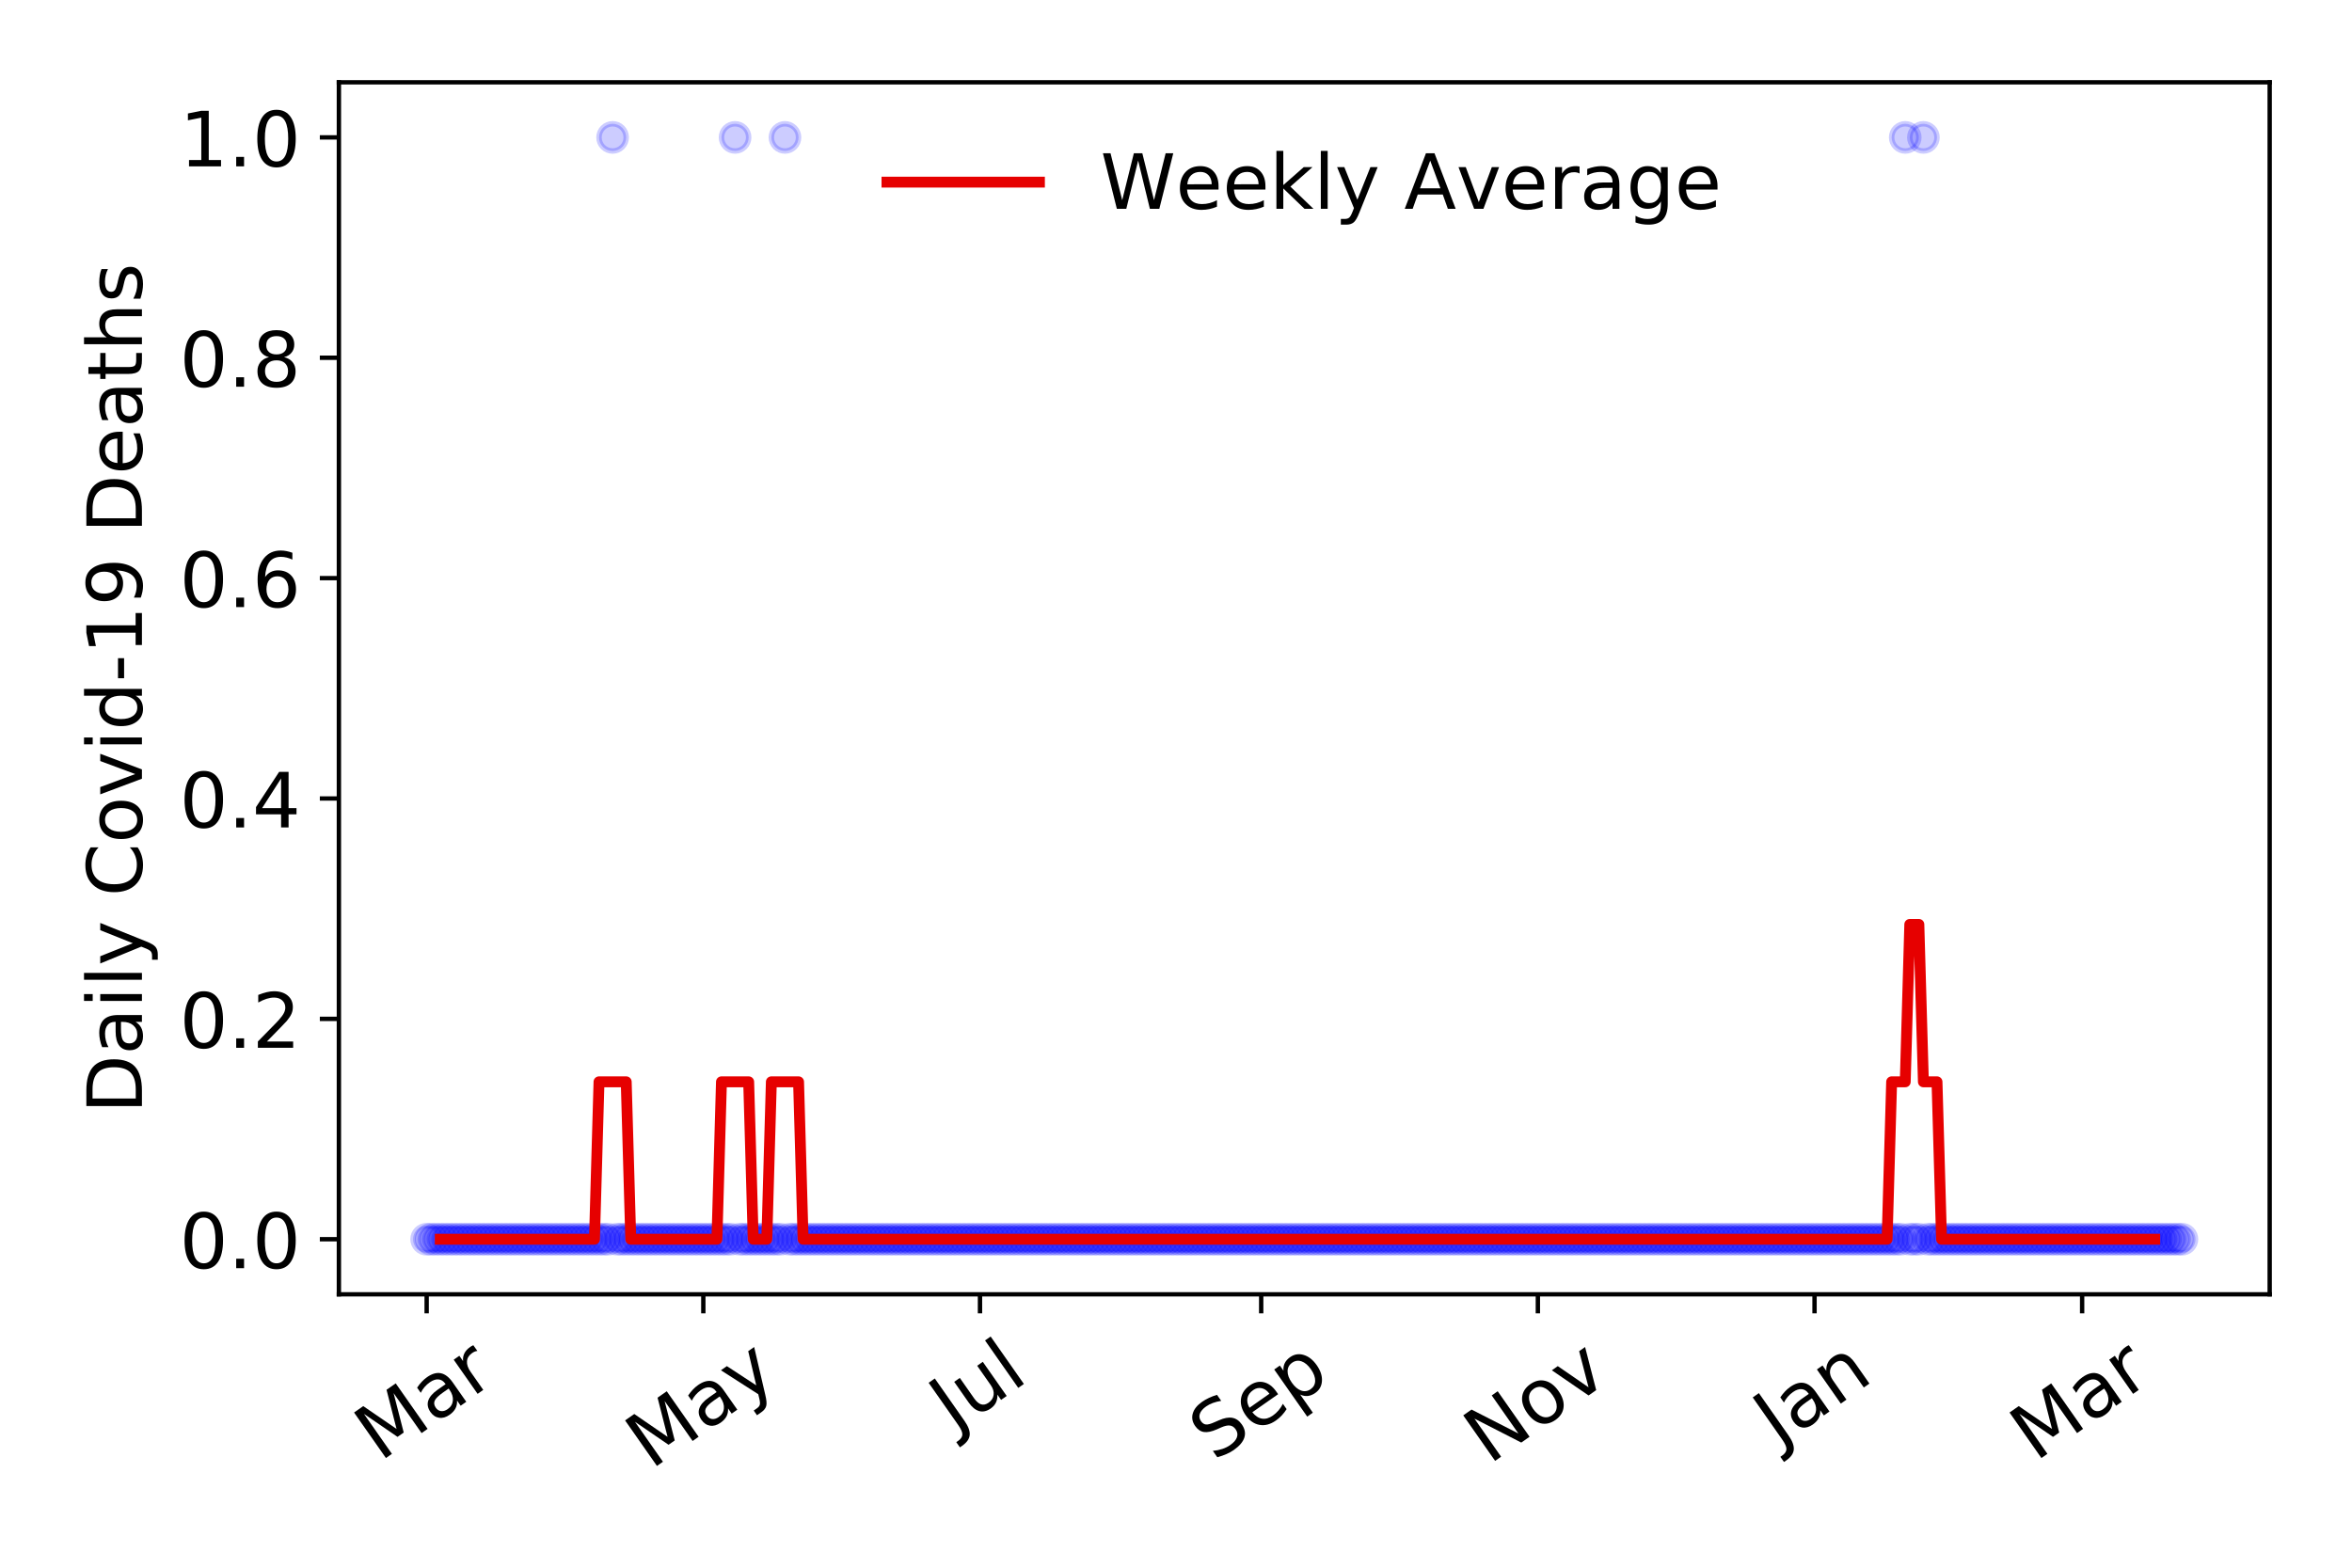 <?xml version="1.0" encoding="utf-8" standalone="no"?>
<!DOCTYPE svg PUBLIC "-//W3C//DTD SVG 1.1//EN"
  "http://www.w3.org/Graphics/SVG/1.1/DTD/svg11.dtd">
<!-- Created with matplotlib (https://matplotlib.org/) -->
<svg height="288pt" version="1.1" viewBox="0 0 432 288" width="432pt" xmlns="http://www.w3.org/2000/svg" xmlns:xlink="http://www.w3.org/1999/xlink">
 <defs>
  <style type="text/css">
*{stroke-linecap:butt;stroke-linejoin:round;}
  </style>
 </defs>
 <g id="figure_1">
  <g id="patch_1">
   <path d="M 0 288 
L 432 288 
L 432 0 
L 0 0 
z
" style="fill:#ffffff;"/>
  </g>
  <g id="axes_1">
   <g id="patch_2">
    <path d="M 62.245 237.778 
L 416.88 237.778 
L 416.88 15.12 
L 62.245 15.12 
z
" style="fill:#ffffff;"/>
   </g>
   <g id="matplotlib.axis_1">
    <g id="xtick_1">
     <g id="line2d_1">
      <defs>
       <path d="M 0 0 
L 0 3.5 
" id="m9d906d555d" style="stroke:#000000;stroke-width:0.8;"/>
      </defs>
      <g>
       <use style="stroke:#000000;stroke-width:0.8;" x="78.365" xlink:href="#m9d906d555d" y="237.778"/>
      </g>
     </g>
     <g id="text_1">
      <!-- Mar -->
      <defs>
       <path d="M 9.812 72.906 
L 24.516 72.906 
L 43.109 23.297 
L 61.812 72.906 
L 76.516 72.906 
L 76.516 0 
L 66.891 0 
L 66.891 64.016 
L 48.094 14.016 
L 38.188 14.016 
L 19.391 64.016 
L 19.391 0 
L 9.812 0 
z
" id="DejaVuSans-77"/>
       <path d="M 34.281 27.484 
Q 23.391 27.484 19.188 25 
Q 14.984 22.516 14.984 16.5 
Q 14.984 11.719 18.141 8.906 
Q 21.297 6.109 26.703 6.109 
Q 34.188 6.109 38.703 11.406 
Q 43.219 16.703 43.219 25.484 
L 43.219 27.484 
z
M 52.203 31.203 
L 52.203 0 
L 43.219 0 
L 43.219 8.297 
Q 40.141 3.328 35.547 0.953 
Q 30.953 -1.422 24.312 -1.422 
Q 15.922 -1.422 10.953 3.297 
Q 6 8.016 6 15.922 
Q 6 25.141 12.172 29.828 
Q 18.359 34.516 30.609 34.516 
L 43.219 34.516 
L 43.219 35.406 
Q 43.219 41.609 39.141 45 
Q 35.062 48.391 27.688 48.391 
Q 23 48.391 18.547 47.266 
Q 14.109 46.141 10.016 43.891 
L 10.016 52.203 
Q 14.938 54.109 19.578 55.047 
Q 24.219 56 28.609 56 
Q 40.484 56 46.344 49.844 
Q 52.203 43.703 52.203 31.203 
z
" id="DejaVuSans-97"/>
       <path d="M 41.109 46.297 
Q 39.594 47.172 37.812 47.578 
Q 36.031 48 33.891 48 
Q 26.266 48 22.188 43.047 
Q 18.109 38.094 18.109 28.812 
L 18.109 0 
L 9.078 0 
L 9.078 54.688 
L 18.109 54.688 
L 18.109 46.188 
Q 20.953 51.172 25.484 53.578 
Q 30.031 56 36.531 56 
Q 37.453 56 38.578 55.875 
Q 39.703 55.766 41.062 55.516 
z
" id="DejaVuSans-114"/>
      </defs>
      <g transform="translate(69.762 268.643)rotate(-35)scale(0.14 -0.14)">
       <use xlink:href="#DejaVuSans-77"/>
       <use x="86.279" xlink:href="#DejaVuSans-97"/>
       <use x="147.559" xlink:href="#DejaVuSans-114"/>
      </g>
     </g>
    </g>
    <g id="xtick_2">
     <g id="line2d_2">
      <g>
       <use style="stroke:#000000;stroke-width:0.8;" x="129.182" xlink:href="#m9d906d555d" y="237.778"/>
      </g>
     </g>
     <g id="text_2">
      <!-- May -->
      <defs>
       <path d="M 32.172 -5.078 
Q 28.375 -14.844 24.75 -17.812 
Q 21.141 -20.797 15.094 -20.797 
L 7.906 -20.797 
L 7.906 -13.281 
L 13.188 -13.281 
Q 16.891 -13.281 18.938 -11.516 
Q 21 -9.766 23.484 -3.219 
L 25.094 0.875 
L 2.984 54.688 
L 12.5 54.688 
L 29.594 11.922 
L 46.688 54.688 
L 56.203 54.688 
z
" id="DejaVuSans-121"/>
      </defs>
      <g transform="translate(119.542 270.094)rotate(-35)scale(0.14 -0.14)">
       <use xlink:href="#DejaVuSans-77"/>
       <use x="86.279" xlink:href="#DejaVuSans-97"/>
       <use x="147.559" xlink:href="#DejaVuSans-121"/>
      </g>
     </g>
    </g>
    <g id="xtick_3">
     <g id="line2d_3">
      <g>
       <use style="stroke:#000000;stroke-width:0.8;" x="179.998" xlink:href="#m9d906d555d" y="237.778"/>
      </g>
     </g>
     <g id="text_3">
      <!-- Jul -->
      <defs>
       <path d="M 9.812 72.906 
L 19.672 72.906 
L 19.672 5.078 
Q 19.672 -8.109 14.672 -14.062 
Q 9.672 -20.016 -1.422 -20.016 
L -5.172 -20.016 
L -5.172 -11.719 
L -2.094 -11.719 
Q 4.438 -11.719 7.125 -8.047 
Q 9.812 -4.391 9.812 5.078 
z
" id="DejaVuSans-74"/>
       <path d="M 8.5 21.578 
L 8.5 54.688 
L 17.484 54.688 
L 17.484 21.922 
Q 17.484 14.156 20.5 10.266 
Q 23.531 6.391 29.594 6.391 
Q 36.859 6.391 41.078 11.031 
Q 45.312 15.672 45.312 23.688 
L 45.312 54.688 
L 54.297 54.688 
L 54.297 0 
L 45.312 0 
L 45.312 8.406 
Q 42.047 3.422 37.719 1 
Q 33.406 -1.422 27.688 -1.422 
Q 18.266 -1.422 13.375 4.438 
Q 8.5 10.297 8.5 21.578 
z
M 31.109 56 
z
" id="DejaVuSans-117"/>
       <path d="M 9.422 75.984 
L 18.406 75.984 
L 18.406 0 
L 9.422 0 
z
" id="DejaVuSans-108"/>
      </defs>
      <g transform="translate(175.296 263.181)rotate(-35)scale(0.14 -0.14)">
       <use xlink:href="#DejaVuSans-74"/>
       <use x="29.492" xlink:href="#DejaVuSans-117"/>
       <use x="92.871" xlink:href="#DejaVuSans-108"/>
      </g>
     </g>
    </g>
    <g id="xtick_4">
     <g id="line2d_4">
      <g>
       <use style="stroke:#000000;stroke-width:0.8;" x="231.648" xlink:href="#m9d906d555d" y="237.778"/>
      </g>
     </g>
     <g id="text_4">
      <!-- Sep -->
      <defs>
       <path d="M 53.516 70.516 
L 53.516 60.891 
Q 47.906 63.578 42.922 64.891 
Q 37.938 66.219 33.297 66.219 
Q 25.25 66.219 20.875 63.094 
Q 16.5 59.969 16.5 54.203 
Q 16.5 49.359 19.406 46.891 
Q 22.312 44.438 30.422 42.922 
L 36.375 41.703 
Q 47.406 39.594 52.656 34.297 
Q 57.906 29 57.906 20.125 
Q 57.906 9.516 50.797 4.047 
Q 43.703 -1.422 29.984 -1.422 
Q 24.812 -1.422 18.969 -0.25 
Q 13.141 0.922 6.891 3.219 
L 6.891 13.375 
Q 12.891 10.016 18.656 8.297 
Q 24.422 6.594 29.984 6.594 
Q 38.422 6.594 43.016 9.906 
Q 47.609 13.234 47.609 19.391 
Q 47.609 24.75 44.312 27.781 
Q 41.016 30.812 33.5 32.328 
L 27.484 33.5 
Q 16.453 35.688 11.516 40.375 
Q 6.594 45.062 6.594 53.422 
Q 6.594 63.094 13.406 68.656 
Q 20.219 74.219 32.172 74.219 
Q 37.312 74.219 42.625 73.281 
Q 47.953 72.359 53.516 70.516 
z
" id="DejaVuSans-83"/>
       <path d="M 56.203 29.594 
L 56.203 25.203 
L 14.891 25.203 
Q 15.484 15.922 20.484 11.062 
Q 25.484 6.203 34.422 6.203 
Q 39.594 6.203 44.453 7.469 
Q 49.312 8.734 54.109 11.281 
L 54.109 2.781 
Q 49.266 0.734 44.188 -0.344 
Q 39.109 -1.422 33.891 -1.422 
Q 20.797 -1.422 13.156 6.188 
Q 5.516 13.812 5.516 26.812 
Q 5.516 40.234 12.766 48.109 
Q 20.016 56 32.328 56 
Q 43.359 56 49.781 48.891 
Q 56.203 41.797 56.203 29.594 
z
M 47.219 32.234 
Q 47.125 39.594 43.094 43.984 
Q 39.062 48.391 32.422 48.391 
Q 24.906 48.391 20.391 44.141 
Q 15.875 39.891 15.188 32.172 
z
" id="DejaVuSans-101"/>
       <path d="M 18.109 8.203 
L 18.109 -20.797 
L 9.078 -20.797 
L 9.078 54.688 
L 18.109 54.688 
L 18.109 46.391 
Q 20.953 51.266 25.266 53.625 
Q 29.594 56 35.594 56 
Q 45.562 56 51.781 48.094 
Q 58.016 40.188 58.016 27.297 
Q 58.016 14.406 51.781 6.484 
Q 45.562 -1.422 35.594 -1.422 
Q 29.594 -1.422 25.266 0.953 
Q 20.953 3.328 18.109 8.203 
z
M 48.688 27.297 
Q 48.688 37.203 44.609 42.844 
Q 40.531 48.484 33.406 48.484 
Q 26.266 48.484 22.188 42.844 
Q 18.109 37.203 18.109 27.297 
Q 18.109 17.391 22.188 11.75 
Q 26.266 6.109 33.406 6.109 
Q 40.531 6.109 44.609 11.75 
Q 48.688 17.391 48.688 27.297 
z
" id="DejaVuSans-112"/>
      </defs>
      <g transform="translate(223.055 268.629)rotate(-35)scale(0.14 -0.14)">
       <use xlink:href="#DejaVuSans-83"/>
       <use x="63.477" xlink:href="#DejaVuSans-101"/>
       <use x="125" xlink:href="#DejaVuSans-112"/>
      </g>
     </g>
    </g>
    <g id="xtick_5">
     <g id="line2d_5">
      <g>
       <use style="stroke:#000000;stroke-width:0.8;" x="282.465" xlink:href="#m9d906d555d" y="237.778"/>
      </g>
     </g>
     <g id="text_5">
      <!-- Nov -->
      <defs>
       <path d="M 9.812 72.906 
L 23.094 72.906 
L 55.422 11.922 
L 55.422 72.906 
L 64.984 72.906 
L 64.984 0 
L 51.703 0 
L 19.391 60.984 
L 19.391 0 
L 9.812 0 
z
" id="DejaVuSans-78"/>
       <path d="M 30.609 48.391 
Q 23.391 48.391 19.188 42.75 
Q 14.984 37.109 14.984 27.297 
Q 14.984 17.484 19.156 11.844 
Q 23.344 6.203 30.609 6.203 
Q 37.797 6.203 41.984 11.859 
Q 46.188 17.531 46.188 27.297 
Q 46.188 37.016 41.984 42.703 
Q 37.797 48.391 30.609 48.391 
z
M 30.609 56 
Q 42.328 56 49.016 48.375 
Q 55.719 40.766 55.719 27.297 
Q 55.719 13.875 49.016 6.219 
Q 42.328 -1.422 30.609 -1.422 
Q 18.844 -1.422 12.172 6.219 
Q 5.516 13.875 5.516 27.297 
Q 5.516 40.766 12.172 48.375 
Q 18.844 56 30.609 56 
z
" id="DejaVuSans-111"/>
       <path d="M 2.984 54.688 
L 12.5 54.688 
L 29.594 8.797 
L 46.688 54.688 
L 56.203 54.688 
L 35.688 0 
L 23.484 0 
z
" id="DejaVuSans-118"/>
      </defs>
      <g transform="translate(273.489 269.166)rotate(-35)scale(0.14 -0.14)">
       <use xlink:href="#DejaVuSans-78"/>
       <use x="74.805" xlink:href="#DejaVuSans-111"/>
       <use x="135.986" xlink:href="#DejaVuSans-118"/>
      </g>
     </g>
    </g>
    <g id="xtick_6">
     <g id="line2d_6">
      <g>
       <use style="stroke:#000000;stroke-width:0.8;" x="333.282" xlink:href="#m9d906d555d" y="237.778"/>
      </g>
     </g>
     <g id="text_6">
      <!-- Jan -->
      <defs>
       <path d="M 54.891 33.016 
L 54.891 0 
L 45.906 0 
L 45.906 32.719 
Q 45.906 40.484 42.875 44.328 
Q 39.844 48.188 33.797 48.188 
Q 26.516 48.188 22.312 43.547 
Q 18.109 38.922 18.109 30.906 
L 18.109 0 
L 9.078 0 
L 9.078 54.688 
L 18.109 54.688 
L 18.109 46.188 
Q 21.344 51.125 25.703 53.562 
Q 30.078 56 35.797 56 
Q 45.219 56 50.047 50.172 
Q 54.891 44.344 54.891 33.016 
z
" id="DejaVuSans-110"/>
      </defs>
      <g transform="translate(326.658 265.871)rotate(-35)scale(0.14 -0.14)">
       <use xlink:href="#DejaVuSans-74"/>
       <use x="29.492" xlink:href="#DejaVuSans-97"/>
       <use x="90.771" xlink:href="#DejaVuSans-110"/>
      </g>
     </g>
    </g>
    <g id="xtick_7">
     <g id="line2d_7">
      <g>
       <use style="stroke:#000000;stroke-width:0.8;" x="382.433" xlink:href="#m9d906d555d" y="237.778"/>
      </g>
     </g>
     <g id="text_7">
      <!-- Mar -->
      <g transform="translate(373.83 268.643)rotate(-35)scale(0.14 -0.14)">
       <use xlink:href="#DejaVuSans-77"/>
       <use x="86.279" xlink:href="#DejaVuSans-97"/>
       <use x="147.559" xlink:href="#DejaVuSans-114"/>
      </g>
     </g>
    </g>
   </g>
   <g id="matplotlib.axis_2">
    <g id="ytick_1">
     <g id="line2d_8">
      <defs>
       <path d="M 0 0 
L -3.5 0 
" id="m501e9c8836" style="stroke:#000000;stroke-width:0.8;"/>
      </defs>
      <g>
       <use style="stroke:#000000;stroke-width:0.8;" x="62.245" xlink:href="#m501e9c8836" y="227.657"/>
      </g>
     </g>
     <g id="text_8">
      <!-- 0.0 -->
      <defs>
       <path d="M 31.781 66.406 
Q 24.172 66.406 20.328 58.906 
Q 16.5 51.422 16.5 36.375 
Q 16.5 21.391 20.328 13.891 
Q 24.172 6.391 31.781 6.391 
Q 39.453 6.391 43.281 13.891 
Q 47.125 21.391 47.125 36.375 
Q 47.125 51.422 43.281 58.906 
Q 39.453 66.406 31.781 66.406 
z
M 31.781 74.219 
Q 44.047 74.219 50.516 64.516 
Q 56.984 54.828 56.984 36.375 
Q 56.984 17.969 50.516 8.266 
Q 44.047 -1.422 31.781 -1.422 
Q 19.531 -1.422 13.062 8.266 
Q 6.594 17.969 6.594 36.375 
Q 6.594 54.828 13.062 64.516 
Q 19.531 74.219 31.781 74.219 
z
" id="DejaVuSans-48"/>
       <path d="M 10.688 12.406 
L 21 12.406 
L 21 0 
L 10.688 0 
z
" id="DejaVuSans-46"/>
      </defs>
      <g transform="translate(32.981 232.976)scale(0.14 -0.14)">
       <use xlink:href="#DejaVuSans-48"/>
       <use x="63.623" xlink:href="#DejaVuSans-46"/>
       <use x="95.41" xlink:href="#DejaVuSans-48"/>
      </g>
     </g>
    </g>
    <g id="ytick_2">
     <g id="line2d_9">
      <g>
       <use style="stroke:#000000;stroke-width:0.8;" x="62.245" xlink:href="#m501e9c8836" y="187.174"/>
      </g>
     </g>
     <g id="text_9">
      <!-- 0.2 -->
      <defs>
       <path d="M 19.188 8.297 
L 53.609 8.297 
L 53.609 0 
L 7.328 0 
L 7.328 8.297 
Q 12.938 14.109 22.625 23.891 
Q 32.328 33.688 34.812 36.531 
Q 39.547 41.844 41.422 45.531 
Q 43.312 49.219 43.312 52.781 
Q 43.312 58.594 39.234 62.25 
Q 35.156 65.922 28.609 65.922 
Q 23.969 65.922 18.812 64.312 
Q 13.672 62.703 7.812 59.422 
L 7.812 69.391 
Q 13.766 71.781 18.938 73 
Q 24.125 74.219 28.422 74.219 
Q 39.75 74.219 46.484 68.547 
Q 53.219 62.891 53.219 53.422 
Q 53.219 48.922 51.531 44.891 
Q 49.859 40.875 45.406 35.406 
Q 44.188 33.984 37.641 27.219 
Q 31.109 20.453 19.188 8.297 
z
" id="DejaVuSans-50"/>
      </defs>
      <g transform="translate(32.981 192.493)scale(0.14 -0.14)">
       <use xlink:href="#DejaVuSans-48"/>
       <use x="63.623" xlink:href="#DejaVuSans-46"/>
       <use x="95.41" xlink:href="#DejaVuSans-50"/>
      </g>
     </g>
    </g>
    <g id="ytick_3">
     <g id="line2d_10">
      <g>
       <use style="stroke:#000000;stroke-width:0.8;" x="62.245" xlink:href="#m501e9c8836" y="146.691"/>
      </g>
     </g>
     <g id="text_10">
      <!-- 0.4 -->
      <defs>
       <path d="M 37.797 64.312 
L 12.891 25.391 
L 37.797 25.391 
z
M 35.203 72.906 
L 47.609 72.906 
L 47.609 25.391 
L 58.016 25.391 
L 58.016 17.188 
L 47.609 17.188 
L 47.609 0 
L 37.797 0 
L 37.797 17.188 
L 4.891 17.188 
L 4.891 26.703 
z
" id="DejaVuSans-52"/>
      </defs>
      <g transform="translate(32.981 152.01)scale(0.14 -0.14)">
       <use xlink:href="#DejaVuSans-48"/>
       <use x="63.623" xlink:href="#DejaVuSans-46"/>
       <use x="95.41" xlink:href="#DejaVuSans-52"/>
      </g>
     </g>
    </g>
    <g id="ytick_4">
     <g id="line2d_11">
      <g>
       <use style="stroke:#000000;stroke-width:0.8;" x="62.245" xlink:href="#m501e9c8836" y="106.207"/>
      </g>
     </g>
     <g id="text_11">
      <!-- 0.6 -->
      <defs>
       <path d="M 33.016 40.375 
Q 26.375 40.375 22.484 35.828 
Q 18.609 31.297 18.609 23.391 
Q 18.609 15.531 22.484 10.953 
Q 26.375 6.391 33.016 6.391 
Q 39.656 6.391 43.531 10.953 
Q 47.406 15.531 47.406 23.391 
Q 47.406 31.297 43.531 35.828 
Q 39.656 40.375 33.016 40.375 
z
M 52.594 71.297 
L 52.594 62.312 
Q 48.875 64.062 45.094 64.984 
Q 41.312 65.922 37.594 65.922 
Q 27.828 65.922 22.672 59.328 
Q 17.531 52.734 16.797 39.406 
Q 19.672 43.656 24.016 45.922 
Q 28.375 48.188 33.594 48.188 
Q 44.578 48.188 50.953 41.516 
Q 57.328 34.859 57.328 23.391 
Q 57.328 12.156 50.688 5.359 
Q 44.047 -1.422 33.016 -1.422 
Q 20.359 -1.422 13.672 8.266 
Q 6.984 17.969 6.984 36.375 
Q 6.984 53.656 15.188 63.938 
Q 23.391 74.219 37.203 74.219 
Q 40.922 74.219 44.703 73.484 
Q 48.484 72.75 52.594 71.297 
z
" id="DejaVuSans-54"/>
      </defs>
      <g transform="translate(32.981 111.526)scale(0.14 -0.14)">
       <use xlink:href="#DejaVuSans-48"/>
       <use x="63.623" xlink:href="#DejaVuSans-46"/>
       <use x="95.41" xlink:href="#DejaVuSans-54"/>
      </g>
     </g>
    </g>
    <g id="ytick_5">
     <g id="line2d_12">
      <g>
       <use style="stroke:#000000;stroke-width:0.8;" x="62.245" xlink:href="#m501e9c8836" y="65.724"/>
      </g>
     </g>
     <g id="text_12">
      <!-- 0.8 -->
      <defs>
       <path d="M 31.781 34.625 
Q 24.75 34.625 20.719 30.859 
Q 16.703 27.094 16.703 20.516 
Q 16.703 13.922 20.719 10.156 
Q 24.75 6.391 31.781 6.391 
Q 38.812 6.391 42.859 10.172 
Q 46.922 13.969 46.922 20.516 
Q 46.922 27.094 42.891 30.859 
Q 38.875 34.625 31.781 34.625 
z
M 21.922 38.812 
Q 15.578 40.375 12.031 44.719 
Q 8.5 49.078 8.5 55.328 
Q 8.5 64.062 14.719 69.141 
Q 20.953 74.219 31.781 74.219 
Q 42.672 74.219 48.875 69.141 
Q 55.078 64.062 55.078 55.328 
Q 55.078 49.078 51.531 44.719 
Q 48 40.375 41.703 38.812 
Q 48.828 37.156 52.797 32.312 
Q 56.781 27.484 56.781 20.516 
Q 56.781 9.906 50.312 4.234 
Q 43.844 -1.422 31.781 -1.422 
Q 19.734 -1.422 13.25 4.234 
Q 6.781 9.906 6.781 20.516 
Q 6.781 27.484 10.781 32.312 
Q 14.797 37.156 21.922 38.812 
z
M 18.312 54.391 
Q 18.312 48.734 21.844 45.562 
Q 25.391 42.391 31.781 42.391 
Q 38.141 42.391 41.719 45.562 
Q 45.312 48.734 45.312 54.391 
Q 45.312 60.062 41.719 63.234 
Q 38.141 66.406 31.781 66.406 
Q 25.391 66.406 21.844 63.234 
Q 18.312 60.062 18.312 54.391 
z
" id="DejaVuSans-56"/>
      </defs>
      <g transform="translate(32.981 71.043)scale(0.14 -0.14)">
       <use xlink:href="#DejaVuSans-48"/>
       <use x="63.623" xlink:href="#DejaVuSans-46"/>
       <use x="95.41" xlink:href="#DejaVuSans-56"/>
      </g>
     </g>
    </g>
    <g id="ytick_6">
     <g id="line2d_13">
      <g>
       <use style="stroke:#000000;stroke-width:0.8;" x="62.245" xlink:href="#m501e9c8836" y="25.241"/>
      </g>
     </g>
     <g id="text_13">
      <!-- 1.0 -->
      <defs>
       <path d="M 12.406 8.297 
L 28.516 8.297 
L 28.516 63.922 
L 10.984 60.406 
L 10.984 69.391 
L 28.422 72.906 
L 38.281 72.906 
L 38.281 8.297 
L 54.391 8.297 
L 54.391 0 
L 12.406 0 
z
" id="DejaVuSans-49"/>
      </defs>
      <g transform="translate(32.981 30.56)scale(0.14 -0.14)">
       <use xlink:href="#DejaVuSans-49"/>
       <use x="63.623" xlink:href="#DejaVuSans-46"/>
       <use x="95.41" xlink:href="#DejaVuSans-48"/>
      </g>
     </g>
    </g>
    <g id="text_14">
     <!-- Daily Covid-19 Deaths -->
     <defs>
      <path d="M 19.672 64.797 
L 19.672 8.109 
L 31.594 8.109 
Q 46.688 8.109 53.688 14.938 
Q 60.688 21.781 60.688 36.531 
Q 60.688 51.172 53.688 57.984 
Q 46.688 64.797 31.594 64.797 
z
M 9.812 72.906 
L 30.078 72.906 
Q 51.266 72.906 61.172 64.094 
Q 71.094 55.281 71.094 36.531 
Q 71.094 17.672 61.125 8.828 
Q 51.172 0 30.078 0 
L 9.812 0 
z
" id="DejaVuSans-68"/>
      <path d="M 9.422 54.688 
L 18.406 54.688 
L 18.406 0 
L 9.422 0 
z
M 9.422 75.984 
L 18.406 75.984 
L 18.406 64.594 
L 9.422 64.594 
z
" id="DejaVuSans-105"/>
      <path id="DejaVuSans-32"/>
      <path d="M 64.406 67.281 
L 64.406 56.891 
Q 59.422 61.531 53.781 63.812 
Q 48.141 66.109 41.797 66.109 
Q 29.297 66.109 22.656 58.469 
Q 16.016 50.828 16.016 36.375 
Q 16.016 21.969 22.656 14.328 
Q 29.297 6.688 41.797 6.688 
Q 48.141 6.688 53.781 8.984 
Q 59.422 11.281 64.406 15.922 
L 64.406 5.609 
Q 59.234 2.094 53.438 0.328 
Q 47.656 -1.422 41.219 -1.422 
Q 24.656 -1.422 15.125 8.703 
Q 5.609 18.844 5.609 36.375 
Q 5.609 53.953 15.125 64.078 
Q 24.656 74.219 41.219 74.219 
Q 47.75 74.219 53.531 72.484 
Q 59.328 70.75 64.406 67.281 
z
" id="DejaVuSans-67"/>
      <path d="M 45.406 46.391 
L 45.406 75.984 
L 54.391 75.984 
L 54.391 0 
L 45.406 0 
L 45.406 8.203 
Q 42.578 3.328 38.25 0.953 
Q 33.938 -1.422 27.875 -1.422 
Q 17.969 -1.422 11.734 6.484 
Q 5.516 14.406 5.516 27.297 
Q 5.516 40.188 11.734 48.094 
Q 17.969 56 27.875 56 
Q 33.938 56 38.25 53.625 
Q 42.578 51.266 45.406 46.391 
z
M 14.797 27.297 
Q 14.797 17.391 18.875 11.75 
Q 22.953 6.109 30.078 6.109 
Q 37.203 6.109 41.297 11.75 
Q 45.406 17.391 45.406 27.297 
Q 45.406 37.203 41.297 42.844 
Q 37.203 48.484 30.078 48.484 
Q 22.953 48.484 18.875 42.844 
Q 14.797 37.203 14.797 27.297 
z
" id="DejaVuSans-100"/>
      <path d="M 4.891 31.391 
L 31.203 31.391 
L 31.203 23.391 
L 4.891 23.391 
z
" id="DejaVuSans-45"/>
      <path d="M 10.984 1.516 
L 10.984 10.5 
Q 14.703 8.734 18.5 7.812 
Q 22.312 6.891 25.984 6.891 
Q 35.75 6.891 40.891 13.453 
Q 46.047 20.016 46.781 33.406 
Q 43.953 29.203 39.594 26.953 
Q 35.25 24.703 29.984 24.703 
Q 19.047 24.703 12.672 31.312 
Q 6.297 37.938 6.297 49.422 
Q 6.297 60.641 12.938 67.422 
Q 19.578 74.219 30.609 74.219 
Q 43.266 74.219 49.922 64.516 
Q 56.594 54.828 56.594 36.375 
Q 56.594 19.141 48.406 8.859 
Q 40.234 -1.422 26.422 -1.422 
Q 22.703 -1.422 18.891 -0.688 
Q 15.094 0.047 10.984 1.516 
z
M 30.609 32.422 
Q 37.25 32.422 41.125 36.953 
Q 45.016 41.5 45.016 49.422 
Q 45.016 57.281 41.125 61.844 
Q 37.25 66.406 30.609 66.406 
Q 23.969 66.406 20.094 61.844 
Q 16.219 57.281 16.219 49.422 
Q 16.219 41.5 20.094 36.953 
Q 23.969 32.422 30.609 32.422 
z
" id="DejaVuSans-57"/>
      <path d="M 18.312 70.219 
L 18.312 54.688 
L 36.812 54.688 
L 36.812 47.703 
L 18.312 47.703 
L 18.312 18.016 
Q 18.312 11.328 20.141 9.422 
Q 21.969 7.516 27.594 7.516 
L 36.812 7.516 
L 36.812 0 
L 27.594 0 
Q 17.188 0 13.234 3.875 
Q 9.281 7.766 9.281 18.016 
L 9.281 47.703 
L 2.688 47.703 
L 2.688 54.688 
L 9.281 54.688 
L 9.281 70.219 
z
" id="DejaVuSans-116"/>
      <path d="M 54.891 33.016 
L 54.891 0 
L 45.906 0 
L 45.906 32.719 
Q 45.906 40.484 42.875 44.328 
Q 39.844 48.188 33.797 48.188 
Q 26.516 48.188 22.312 43.547 
Q 18.109 38.922 18.109 30.906 
L 18.109 0 
L 9.078 0 
L 9.078 75.984 
L 18.109 75.984 
L 18.109 46.188 
Q 21.344 51.125 25.703 53.562 
Q 30.078 56 35.797 56 
Q 45.219 56 50.047 50.172 
Q 54.891 44.344 54.891 33.016 
z
" id="DejaVuSans-104"/>
      <path d="M 44.281 53.078 
L 44.281 44.578 
Q 40.484 46.531 36.375 47.5 
Q 32.281 48.484 27.875 48.484 
Q 21.188 48.484 17.844 46.438 
Q 14.5 44.391 14.5 40.281 
Q 14.5 37.156 16.891 35.375 
Q 19.281 33.594 26.516 31.984 
L 29.594 31.297 
Q 39.156 29.25 43.188 25.516 
Q 47.219 21.781 47.219 15.094 
Q 47.219 7.469 41.188 3.016 
Q 35.156 -1.422 24.609 -1.422 
Q 20.219 -1.422 15.453 -0.562 
Q 10.688 0.297 5.422 2 
L 5.422 11.281 
Q 10.406 8.688 15.234 7.391 
Q 20.062 6.109 24.812 6.109 
Q 31.156 6.109 34.562 8.281 
Q 37.984 10.453 37.984 14.406 
Q 37.984 18.062 35.516 20.016 
Q 33.062 21.969 24.703 23.781 
L 21.578 24.516 
Q 13.234 26.266 9.516 29.906 
Q 5.812 33.547 5.812 39.891 
Q 5.812 47.609 11.281 51.797 
Q 16.75 56 26.812 56 
Q 31.781 56 36.172 55.266 
Q 40.578 54.547 44.281 53.078 
z
" id="DejaVuSans-115"/>
     </defs>
     <g transform="translate(26.069 204.56)rotate(-90)scale(0.14 -0.14)">
      <use xlink:href="#DejaVuSans-68"/>
      <use x="77.002" xlink:href="#DejaVuSans-97"/>
      <use x="138.281" xlink:href="#DejaVuSans-105"/>
      <use x="166.064" xlink:href="#DejaVuSans-108"/>
      <use x="193.848" xlink:href="#DejaVuSans-121"/>
      <use x="253.027" xlink:href="#DejaVuSans-32"/>
      <use x="284.814" xlink:href="#DejaVuSans-67"/>
      <use x="354.639" xlink:href="#DejaVuSans-111"/>
      <use x="415.82" xlink:href="#DejaVuSans-118"/>
      <use x="475" xlink:href="#DejaVuSans-105"/>
      <use x="502.783" xlink:href="#DejaVuSans-100"/>
      <use x="566.26" xlink:href="#DejaVuSans-45"/>
      <use x="602.344" xlink:href="#DejaVuSans-49"/>
      <use x="665.967" xlink:href="#DejaVuSans-57"/>
      <use x="729.59" xlink:href="#DejaVuSans-32"/>
      <use x="761.377" xlink:href="#DejaVuSans-68"/>
      <use x="838.379" xlink:href="#DejaVuSans-101"/>
      <use x="899.902" xlink:href="#DejaVuSans-97"/>
      <use x="961.182" xlink:href="#DejaVuSans-116"/>
      <use x="1000.391" xlink:href="#DejaVuSans-104"/>
      <use x="1063.77" xlink:href="#DejaVuSans-115"/>
     </g>
    </g>
   </g>
   <g id="line2d_14">
    <defs>
     <path d="M 0 2.5 
C 0.663 2.5 1.299 2.237 1.768 1.768 
C 2.237 1.299 2.5 0.663 2.5 0 
C 2.5 -0.663 2.237 -1.299 1.768 -1.768 
C 1.299 -2.237 0.663 -2.5 0 -2.5 
C -0.663 -2.5 -1.299 -2.237 -1.768 -1.768 
C -2.237 -1.299 -2.5 -0.663 -2.5 0 
C -2.5 0.663 -2.237 1.299 -1.768 1.768 
C -1.299 2.237 -0.663 2.5 0 2.5 
z
" id="m33d02ef329" style="stroke:#0000ff;stroke-opacity:0.2;"/>
    </defs>
    <g clip-path="url(#p4020734be9)">
     <use style="fill:#0000ff;fill-opacity:0.2;stroke:#0000ff;stroke-opacity:0.2;" x="78.365" xlink:href="#m33d02ef329" y="227.657"/>
     <use style="fill:#0000ff;fill-opacity:0.2;stroke:#0000ff;stroke-opacity:0.2;" x="79.198" xlink:href="#m33d02ef329" y="227.657"/>
     <use style="fill:#0000ff;fill-opacity:0.2;stroke:#0000ff;stroke-opacity:0.2;" x="80.031" xlink:href="#m33d02ef329" y="227.657"/>
     <use style="fill:#0000ff;fill-opacity:0.2;stroke:#0000ff;stroke-opacity:0.2;" x="80.864" xlink:href="#m33d02ef329" y="227.657"/>
     <use style="fill:#0000ff;fill-opacity:0.2;stroke:#0000ff;stroke-opacity:0.2;" x="81.697" xlink:href="#m33d02ef329" y="227.657"/>
     <use style="fill:#0000ff;fill-opacity:0.2;stroke:#0000ff;stroke-opacity:0.2;" x="82.53" xlink:href="#m33d02ef329" y="227.657"/>
     <use style="fill:#0000ff;fill-opacity:0.2;stroke:#0000ff;stroke-opacity:0.2;" x="83.363" xlink:href="#m33d02ef329" y="227.657"/>
     <use style="fill:#0000ff;fill-opacity:0.2;stroke:#0000ff;stroke-opacity:0.2;" x="84.196" xlink:href="#m33d02ef329" y="227.657"/>
     <use style="fill:#0000ff;fill-opacity:0.2;stroke:#0000ff;stroke-opacity:0.2;" x="85.029" xlink:href="#m33d02ef329" y="227.657"/>
     <use style="fill:#0000ff;fill-opacity:0.2;stroke:#0000ff;stroke-opacity:0.2;" x="85.862" xlink:href="#m33d02ef329" y="227.657"/>
     <use style="fill:#0000ff;fill-opacity:0.2;stroke:#0000ff;stroke-opacity:0.2;" x="86.695" xlink:href="#m33d02ef329" y="227.657"/>
     <use style="fill:#0000ff;fill-opacity:0.2;stroke:#0000ff;stroke-opacity:0.2;" x="87.528" xlink:href="#m33d02ef329" y="227.657"/>
     <use style="fill:#0000ff;fill-opacity:0.2;stroke:#0000ff;stroke-opacity:0.2;" x="88.362" xlink:href="#m33d02ef329" y="227.657"/>
     <use style="fill:#0000ff;fill-opacity:0.2;stroke:#0000ff;stroke-opacity:0.2;" x="89.195" xlink:href="#m33d02ef329" y="227.657"/>
     <use style="fill:#0000ff;fill-opacity:0.2;stroke:#0000ff;stroke-opacity:0.2;" x="90.028" xlink:href="#m33d02ef329" y="227.657"/>
     <use style="fill:#0000ff;fill-opacity:0.2;stroke:#0000ff;stroke-opacity:0.2;" x="90.861" xlink:href="#m33d02ef329" y="227.657"/>
     <use style="fill:#0000ff;fill-opacity:0.2;stroke:#0000ff;stroke-opacity:0.2;" x="91.694" xlink:href="#m33d02ef329" y="227.657"/>
     <use style="fill:#0000ff;fill-opacity:0.2;stroke:#0000ff;stroke-opacity:0.2;" x="92.527" xlink:href="#m33d02ef329" y="227.657"/>
     <use style="fill:#0000ff;fill-opacity:0.2;stroke:#0000ff;stroke-opacity:0.2;" x="93.36" xlink:href="#m33d02ef329" y="227.657"/>
     <use style="fill:#0000ff;fill-opacity:0.2;stroke:#0000ff;stroke-opacity:0.2;" x="94.193" xlink:href="#m33d02ef329" y="227.657"/>
     <use style="fill:#0000ff;fill-opacity:0.2;stroke:#0000ff;stroke-opacity:0.2;" x="95.026" xlink:href="#m33d02ef329" y="227.657"/>
     <use style="fill:#0000ff;fill-opacity:0.2;stroke:#0000ff;stroke-opacity:0.2;" x="95.859" xlink:href="#m33d02ef329" y="227.657"/>
     <use style="fill:#0000ff;fill-opacity:0.2;stroke:#0000ff;stroke-opacity:0.2;" x="96.692" xlink:href="#m33d02ef329" y="227.657"/>
     <use style="fill:#0000ff;fill-opacity:0.2;stroke:#0000ff;stroke-opacity:0.2;" x="97.525" xlink:href="#m33d02ef329" y="227.657"/>
     <use style="fill:#0000ff;fill-opacity:0.2;stroke:#0000ff;stroke-opacity:0.2;" x="98.358" xlink:href="#m33d02ef329" y="227.657"/>
     <use style="fill:#0000ff;fill-opacity:0.2;stroke:#0000ff;stroke-opacity:0.2;" x="99.191" xlink:href="#m33d02ef329" y="227.657"/>
     <use style="fill:#0000ff;fill-opacity:0.2;stroke:#0000ff;stroke-opacity:0.2;" x="100.024" xlink:href="#m33d02ef329" y="227.657"/>
     <use style="fill:#0000ff;fill-opacity:0.2;stroke:#0000ff;stroke-opacity:0.2;" x="100.857" xlink:href="#m33d02ef329" y="227.657"/>
     <use style="fill:#0000ff;fill-opacity:0.2;stroke:#0000ff;stroke-opacity:0.2;" x="101.691" xlink:href="#m33d02ef329" y="227.657"/>
     <use style="fill:#0000ff;fill-opacity:0.2;stroke:#0000ff;stroke-opacity:0.2;" x="102.524" xlink:href="#m33d02ef329" y="227.657"/>
     <use style="fill:#0000ff;fill-opacity:0.2;stroke:#0000ff;stroke-opacity:0.2;" x="103.357" xlink:href="#m33d02ef329" y="227.657"/>
     <use style="fill:#0000ff;fill-opacity:0.2;stroke:#0000ff;stroke-opacity:0.2;" x="104.19" xlink:href="#m33d02ef329" y="227.657"/>
     <use style="fill:#0000ff;fill-opacity:0.2;stroke:#0000ff;stroke-opacity:0.2;" x="105.023" xlink:href="#m33d02ef329" y="227.657"/>
     <use style="fill:#0000ff;fill-opacity:0.2;stroke:#0000ff;stroke-opacity:0.2;" x="105.856" xlink:href="#m33d02ef329" y="227.657"/>
     <use style="fill:#0000ff;fill-opacity:0.2;stroke:#0000ff;stroke-opacity:0.2;" x="106.689" xlink:href="#m33d02ef329" y="227.657"/>
     <use style="fill:#0000ff;fill-opacity:0.2;stroke:#0000ff;stroke-opacity:0.2;" x="107.522" xlink:href="#m33d02ef329" y="227.657"/>
     <use style="fill:#0000ff;fill-opacity:0.2;stroke:#0000ff;stroke-opacity:0.2;" x="108.355" xlink:href="#m33d02ef329" y="227.657"/>
     <use style="fill:#0000ff;fill-opacity:0.2;stroke:#0000ff;stroke-opacity:0.2;" x="109.188" xlink:href="#m33d02ef329" y="227.657"/>
     <use style="fill:#0000ff;fill-opacity:0.2;stroke:#0000ff;stroke-opacity:0.2;" x="110.021" xlink:href="#m33d02ef329" y="227.657"/>
     <use style="fill:#0000ff;fill-opacity:0.2;stroke:#0000ff;stroke-opacity:0.2;" x="110.854" xlink:href="#m33d02ef329" y="227.657"/>
     <use style="fill:#0000ff;fill-opacity:0.2;stroke:#0000ff;stroke-opacity:0.2;" x="111.687" xlink:href="#m33d02ef329" y="227.657"/>
     <use style="fill:#0000ff;fill-opacity:0.2;stroke:#0000ff;stroke-opacity:0.2;" x="112.52" xlink:href="#m33d02ef329" y="25.241"/>
     <use style="fill:#0000ff;fill-opacity:0.2;stroke:#0000ff;stroke-opacity:0.2;" x="113.353" xlink:href="#m33d02ef329" y="227.657"/>
     <use style="fill:#0000ff;fill-opacity:0.2;stroke:#0000ff;stroke-opacity:0.2;" x="114.186" xlink:href="#m33d02ef329" y="227.657"/>
     <use style="fill:#0000ff;fill-opacity:0.2;stroke:#0000ff;stroke-opacity:0.2;" x="115.02" xlink:href="#m33d02ef329" y="227.657"/>
     <use style="fill:#0000ff;fill-opacity:0.2;stroke:#0000ff;stroke-opacity:0.2;" x="115.853" xlink:href="#m33d02ef329" y="227.657"/>
     <use style="fill:#0000ff;fill-opacity:0.2;stroke:#0000ff;stroke-opacity:0.2;" x="116.686" xlink:href="#m33d02ef329" y="227.657"/>
     <use style="fill:#0000ff;fill-opacity:0.2;stroke:#0000ff;stroke-opacity:0.2;" x="117.519" xlink:href="#m33d02ef329" y="227.657"/>
     <use style="fill:#0000ff;fill-opacity:0.2;stroke:#0000ff;stroke-opacity:0.2;" x="118.352" xlink:href="#m33d02ef329" y="227.657"/>
     <use style="fill:#0000ff;fill-opacity:0.2;stroke:#0000ff;stroke-opacity:0.2;" x="119.185" xlink:href="#m33d02ef329" y="227.657"/>
     <use style="fill:#0000ff;fill-opacity:0.2;stroke:#0000ff;stroke-opacity:0.2;" x="120.018" xlink:href="#m33d02ef329" y="227.657"/>
     <use style="fill:#0000ff;fill-opacity:0.2;stroke:#0000ff;stroke-opacity:0.2;" x="120.851" xlink:href="#m33d02ef329" y="227.657"/>
     <use style="fill:#0000ff;fill-opacity:0.2;stroke:#0000ff;stroke-opacity:0.2;" x="121.684" xlink:href="#m33d02ef329" y="227.657"/>
     <use style="fill:#0000ff;fill-opacity:0.2;stroke:#0000ff;stroke-opacity:0.2;" x="122.517" xlink:href="#m33d02ef329" y="227.657"/>
     <use style="fill:#0000ff;fill-opacity:0.2;stroke:#0000ff;stroke-opacity:0.2;" x="123.35" xlink:href="#m33d02ef329" y="227.657"/>
     <use style="fill:#0000ff;fill-opacity:0.2;stroke:#0000ff;stroke-opacity:0.2;" x="124.183" xlink:href="#m33d02ef329" y="227.657"/>
     <use style="fill:#0000ff;fill-opacity:0.2;stroke:#0000ff;stroke-opacity:0.2;" x="125.016" xlink:href="#m33d02ef329" y="227.657"/>
     <use style="fill:#0000ff;fill-opacity:0.2;stroke:#0000ff;stroke-opacity:0.2;" x="125.849" xlink:href="#m33d02ef329" y="227.657"/>
     <use style="fill:#0000ff;fill-opacity:0.2;stroke:#0000ff;stroke-opacity:0.2;" x="126.682" xlink:href="#m33d02ef329" y="227.657"/>
     <use style="fill:#0000ff;fill-opacity:0.2;stroke:#0000ff;stroke-opacity:0.2;" x="127.516" xlink:href="#m33d02ef329" y="227.657"/>
     <use style="fill:#0000ff;fill-opacity:0.2;stroke:#0000ff;stroke-opacity:0.2;" x="128.349" xlink:href="#m33d02ef329" y="227.657"/>
     <use style="fill:#0000ff;fill-opacity:0.2;stroke:#0000ff;stroke-opacity:0.2;" x="129.182" xlink:href="#m33d02ef329" y="227.657"/>
     <use style="fill:#0000ff;fill-opacity:0.2;stroke:#0000ff;stroke-opacity:0.2;" x="130.015" xlink:href="#m33d02ef329" y="227.657"/>
     <use style="fill:#0000ff;fill-opacity:0.2;stroke:#0000ff;stroke-opacity:0.2;" x="130.848" xlink:href="#m33d02ef329" y="227.657"/>
     <use style="fill:#0000ff;fill-opacity:0.2;stroke:#0000ff;stroke-opacity:0.2;" x="131.681" xlink:href="#m33d02ef329" y="227.657"/>
     <use style="fill:#0000ff;fill-opacity:0.2;stroke:#0000ff;stroke-opacity:0.2;" x="132.514" xlink:href="#m33d02ef329" y="227.657"/>
     <use style="fill:#0000ff;fill-opacity:0.2;stroke:#0000ff;stroke-opacity:0.2;" x="133.347" xlink:href="#m33d02ef329" y="227.657"/>
     <use style="fill:#0000ff;fill-opacity:0.2;stroke:#0000ff;stroke-opacity:0.2;" x="134.18" xlink:href="#m33d02ef329" y="227.657"/>
     <use style="fill:#0000ff;fill-opacity:0.2;stroke:#0000ff;stroke-opacity:0.2;" x="135.013" xlink:href="#m33d02ef329" y="25.241"/>
     <use style="fill:#0000ff;fill-opacity:0.2;stroke:#0000ff;stroke-opacity:0.2;" x="135.846" xlink:href="#m33d02ef329" y="227.657"/>
     <use style="fill:#0000ff;fill-opacity:0.2;stroke:#0000ff;stroke-opacity:0.2;" x="136.679" xlink:href="#m33d02ef329" y="227.657"/>
     <use style="fill:#0000ff;fill-opacity:0.2;stroke:#0000ff;stroke-opacity:0.2;" x="137.512" xlink:href="#m33d02ef329" y="227.657"/>
     <use style="fill:#0000ff;fill-opacity:0.2;stroke:#0000ff;stroke-opacity:0.2;" x="138.345" xlink:href="#m33d02ef329" y="227.657"/>
     <use style="fill:#0000ff;fill-opacity:0.2;stroke:#0000ff;stroke-opacity:0.2;" x="139.178" xlink:href="#m33d02ef329" y="227.657"/>
     <use style="fill:#0000ff;fill-opacity:0.2;stroke:#0000ff;stroke-opacity:0.2;" x="140.011" xlink:href="#m33d02ef329" y="227.657"/>
     <use style="fill:#0000ff;fill-opacity:0.2;stroke:#0000ff;stroke-opacity:0.2;" x="140.845" xlink:href="#m33d02ef329" y="227.657"/>
     <use style="fill:#0000ff;fill-opacity:0.2;stroke:#0000ff;stroke-opacity:0.2;" x="141.678" xlink:href="#m33d02ef329" y="227.657"/>
     <use style="fill:#0000ff;fill-opacity:0.2;stroke:#0000ff;stroke-opacity:0.2;" x="142.511" xlink:href="#m33d02ef329" y="227.657"/>
     <use style="fill:#0000ff;fill-opacity:0.2;stroke:#0000ff;stroke-opacity:0.2;" x="143.344" xlink:href="#m33d02ef329" y="227.657"/>
     <use style="fill:#0000ff;fill-opacity:0.2;stroke:#0000ff;stroke-opacity:0.2;" x="144.177" xlink:href="#m33d02ef329" y="25.241"/>
     <use style="fill:#0000ff;fill-opacity:0.2;stroke:#0000ff;stroke-opacity:0.2;" x="145.01" xlink:href="#m33d02ef329" y="227.657"/>
     <use style="fill:#0000ff;fill-opacity:0.2;stroke:#0000ff;stroke-opacity:0.2;" x="145.843" xlink:href="#m33d02ef329" y="227.657"/>
     <use style="fill:#0000ff;fill-opacity:0.2;stroke:#0000ff;stroke-opacity:0.2;" x="146.676" xlink:href="#m33d02ef329" y="227.657"/>
     <use style="fill:#0000ff;fill-opacity:0.2;stroke:#0000ff;stroke-opacity:0.2;" x="147.509" xlink:href="#m33d02ef329" y="227.657"/>
     <use style="fill:#0000ff;fill-opacity:0.2;stroke:#0000ff;stroke-opacity:0.2;" x="148.342" xlink:href="#m33d02ef329" y="227.657"/>
     <use style="fill:#0000ff;fill-opacity:0.2;stroke:#0000ff;stroke-opacity:0.2;" x="149.175" xlink:href="#m33d02ef329" y="227.657"/>
     <use style="fill:#0000ff;fill-opacity:0.2;stroke:#0000ff;stroke-opacity:0.2;" x="150.008" xlink:href="#m33d02ef329" y="227.657"/>
     <use style="fill:#0000ff;fill-opacity:0.2;stroke:#0000ff;stroke-opacity:0.2;" x="150.841" xlink:href="#m33d02ef329" y="227.657"/>
     <use style="fill:#0000ff;fill-opacity:0.2;stroke:#0000ff;stroke-opacity:0.2;" x="151.674" xlink:href="#m33d02ef329" y="227.657"/>
     <use style="fill:#0000ff;fill-opacity:0.2;stroke:#0000ff;stroke-opacity:0.2;" x="152.507" xlink:href="#m33d02ef329" y="227.657"/>
     <use style="fill:#0000ff;fill-opacity:0.2;stroke:#0000ff;stroke-opacity:0.2;" x="153.34" xlink:href="#m33d02ef329" y="227.657"/>
     <use style="fill:#0000ff;fill-opacity:0.2;stroke:#0000ff;stroke-opacity:0.2;" x="154.174" xlink:href="#m33d02ef329" y="227.657"/>
     <use style="fill:#0000ff;fill-opacity:0.2;stroke:#0000ff;stroke-opacity:0.2;" x="155.007" xlink:href="#m33d02ef329" y="227.657"/>
     <use style="fill:#0000ff;fill-opacity:0.2;stroke:#0000ff;stroke-opacity:0.2;" x="155.84" xlink:href="#m33d02ef329" y="227.657"/>
     <use style="fill:#0000ff;fill-opacity:0.2;stroke:#0000ff;stroke-opacity:0.2;" x="156.673" xlink:href="#m33d02ef329" y="227.657"/>
     <use style="fill:#0000ff;fill-opacity:0.2;stroke:#0000ff;stroke-opacity:0.2;" x="157.506" xlink:href="#m33d02ef329" y="227.657"/>
     <use style="fill:#0000ff;fill-opacity:0.2;stroke:#0000ff;stroke-opacity:0.2;" x="158.339" xlink:href="#m33d02ef329" y="227.657"/>
     <use style="fill:#0000ff;fill-opacity:0.2;stroke:#0000ff;stroke-opacity:0.2;" x="159.172" xlink:href="#m33d02ef329" y="227.657"/>
     <use style="fill:#0000ff;fill-opacity:0.2;stroke:#0000ff;stroke-opacity:0.2;" x="160.005" xlink:href="#m33d02ef329" y="227.657"/>
     <use style="fill:#0000ff;fill-opacity:0.2;stroke:#0000ff;stroke-opacity:0.2;" x="160.838" xlink:href="#m33d02ef329" y="227.657"/>
     <use style="fill:#0000ff;fill-opacity:0.2;stroke:#0000ff;stroke-opacity:0.2;" x="161.671" xlink:href="#m33d02ef329" y="227.657"/>
     <use style="fill:#0000ff;fill-opacity:0.2;stroke:#0000ff;stroke-opacity:0.2;" x="162.504" xlink:href="#m33d02ef329" y="227.657"/>
     <use style="fill:#0000ff;fill-opacity:0.2;stroke:#0000ff;stroke-opacity:0.2;" x="163.337" xlink:href="#m33d02ef329" y="227.657"/>
     <use style="fill:#0000ff;fill-opacity:0.2;stroke:#0000ff;stroke-opacity:0.2;" x="164.17" xlink:href="#m33d02ef329" y="227.657"/>
     <use style="fill:#0000ff;fill-opacity:0.2;stroke:#0000ff;stroke-opacity:0.2;" x="165.003" xlink:href="#m33d02ef329" y="227.657"/>
     <use style="fill:#0000ff;fill-opacity:0.2;stroke:#0000ff;stroke-opacity:0.2;" x="165.836" xlink:href="#m33d02ef329" y="227.657"/>
     <use style="fill:#0000ff;fill-opacity:0.2;stroke:#0000ff;stroke-opacity:0.2;" x="166.669" xlink:href="#m33d02ef329" y="227.657"/>
     <use style="fill:#0000ff;fill-opacity:0.2;stroke:#0000ff;stroke-opacity:0.2;" x="167.503" xlink:href="#m33d02ef329" y="227.657"/>
     <use style="fill:#0000ff;fill-opacity:0.2;stroke:#0000ff;stroke-opacity:0.2;" x="168.336" xlink:href="#m33d02ef329" y="227.657"/>
     <use style="fill:#0000ff;fill-opacity:0.2;stroke:#0000ff;stroke-opacity:0.2;" x="169.169" xlink:href="#m33d02ef329" y="227.657"/>
     <use style="fill:#0000ff;fill-opacity:0.2;stroke:#0000ff;stroke-opacity:0.2;" x="170.002" xlink:href="#m33d02ef329" y="227.657"/>
     <use style="fill:#0000ff;fill-opacity:0.2;stroke:#0000ff;stroke-opacity:0.2;" x="170.835" xlink:href="#m33d02ef329" y="227.657"/>
     <use style="fill:#0000ff;fill-opacity:0.2;stroke:#0000ff;stroke-opacity:0.2;" x="171.668" xlink:href="#m33d02ef329" y="227.657"/>
     <use style="fill:#0000ff;fill-opacity:0.2;stroke:#0000ff;stroke-opacity:0.2;" x="172.501" xlink:href="#m33d02ef329" y="227.657"/>
     <use style="fill:#0000ff;fill-opacity:0.2;stroke:#0000ff;stroke-opacity:0.2;" x="173.334" xlink:href="#m33d02ef329" y="227.657"/>
     <use style="fill:#0000ff;fill-opacity:0.2;stroke:#0000ff;stroke-opacity:0.2;" x="174.167" xlink:href="#m33d02ef329" y="227.657"/>
     <use style="fill:#0000ff;fill-opacity:0.2;stroke:#0000ff;stroke-opacity:0.2;" x="175" xlink:href="#m33d02ef329" y="227.657"/>
     <use style="fill:#0000ff;fill-opacity:0.2;stroke:#0000ff;stroke-opacity:0.2;" x="175.833" xlink:href="#m33d02ef329" y="227.657"/>
     <use style="fill:#0000ff;fill-opacity:0.2;stroke:#0000ff;stroke-opacity:0.2;" x="176.666" xlink:href="#m33d02ef329" y="227.657"/>
     <use style="fill:#0000ff;fill-opacity:0.2;stroke:#0000ff;stroke-opacity:0.2;" x="177.499" xlink:href="#m33d02ef329" y="227.657"/>
     <use style="fill:#0000ff;fill-opacity:0.2;stroke:#0000ff;stroke-opacity:0.2;" x="178.332" xlink:href="#m33d02ef329" y="227.657"/>
     <use style="fill:#0000ff;fill-opacity:0.2;stroke:#0000ff;stroke-opacity:0.2;" x="179.165" xlink:href="#m33d02ef329" y="227.657"/>
     <use style="fill:#0000ff;fill-opacity:0.2;stroke:#0000ff;stroke-opacity:0.2;" x="179.998" xlink:href="#m33d02ef329" y="227.657"/>
     <use style="fill:#0000ff;fill-opacity:0.2;stroke:#0000ff;stroke-opacity:0.2;" x="180.832" xlink:href="#m33d02ef329" y="227.657"/>
     <use style="fill:#0000ff;fill-opacity:0.2;stroke:#0000ff;stroke-opacity:0.2;" x="181.665" xlink:href="#m33d02ef329" y="227.657"/>
     <use style="fill:#0000ff;fill-opacity:0.2;stroke:#0000ff;stroke-opacity:0.2;" x="182.498" xlink:href="#m33d02ef329" y="227.657"/>
     <use style="fill:#0000ff;fill-opacity:0.2;stroke:#0000ff;stroke-opacity:0.2;" x="183.331" xlink:href="#m33d02ef329" y="227.657"/>
     <use style="fill:#0000ff;fill-opacity:0.2;stroke:#0000ff;stroke-opacity:0.2;" x="184.164" xlink:href="#m33d02ef329" y="227.657"/>
     <use style="fill:#0000ff;fill-opacity:0.2;stroke:#0000ff;stroke-opacity:0.2;" x="184.997" xlink:href="#m33d02ef329" y="227.657"/>
     <use style="fill:#0000ff;fill-opacity:0.2;stroke:#0000ff;stroke-opacity:0.2;" x="185.83" xlink:href="#m33d02ef329" y="227.657"/>
     <use style="fill:#0000ff;fill-opacity:0.2;stroke:#0000ff;stroke-opacity:0.2;" x="186.663" xlink:href="#m33d02ef329" y="227.657"/>
     <use style="fill:#0000ff;fill-opacity:0.2;stroke:#0000ff;stroke-opacity:0.2;" x="187.496" xlink:href="#m33d02ef329" y="227.657"/>
     <use style="fill:#0000ff;fill-opacity:0.2;stroke:#0000ff;stroke-opacity:0.2;" x="188.329" xlink:href="#m33d02ef329" y="227.657"/>
     <use style="fill:#0000ff;fill-opacity:0.2;stroke:#0000ff;stroke-opacity:0.2;" x="189.162" xlink:href="#m33d02ef329" y="227.657"/>
     <use style="fill:#0000ff;fill-opacity:0.2;stroke:#0000ff;stroke-opacity:0.2;" x="189.995" xlink:href="#m33d02ef329" y="227.657"/>
     <use style="fill:#0000ff;fill-opacity:0.2;stroke:#0000ff;stroke-opacity:0.2;" x="190.828" xlink:href="#m33d02ef329" y="227.657"/>
     <use style="fill:#0000ff;fill-opacity:0.2;stroke:#0000ff;stroke-opacity:0.2;" x="191.661" xlink:href="#m33d02ef329" y="227.657"/>
     <use style="fill:#0000ff;fill-opacity:0.2;stroke:#0000ff;stroke-opacity:0.2;" x="192.494" xlink:href="#m33d02ef329" y="227.657"/>
     <use style="fill:#0000ff;fill-opacity:0.2;stroke:#0000ff;stroke-opacity:0.2;" x="193.327" xlink:href="#m33d02ef329" y="227.657"/>
     <use style="fill:#0000ff;fill-opacity:0.2;stroke:#0000ff;stroke-opacity:0.2;" x="194.161" xlink:href="#m33d02ef329" y="227.657"/>
     <use style="fill:#0000ff;fill-opacity:0.2;stroke:#0000ff;stroke-opacity:0.2;" x="194.994" xlink:href="#m33d02ef329" y="227.657"/>
     <use style="fill:#0000ff;fill-opacity:0.2;stroke:#0000ff;stroke-opacity:0.2;" x="195.827" xlink:href="#m33d02ef329" y="227.657"/>
     <use style="fill:#0000ff;fill-opacity:0.2;stroke:#0000ff;stroke-opacity:0.2;" x="196.66" xlink:href="#m33d02ef329" y="227.657"/>
     <use style="fill:#0000ff;fill-opacity:0.2;stroke:#0000ff;stroke-opacity:0.2;" x="197.493" xlink:href="#m33d02ef329" y="227.657"/>
     <use style="fill:#0000ff;fill-opacity:0.2;stroke:#0000ff;stroke-opacity:0.2;" x="198.326" xlink:href="#m33d02ef329" y="227.657"/>
     <use style="fill:#0000ff;fill-opacity:0.2;stroke:#0000ff;stroke-opacity:0.2;" x="199.159" xlink:href="#m33d02ef329" y="227.657"/>
     <use style="fill:#0000ff;fill-opacity:0.2;stroke:#0000ff;stroke-opacity:0.2;" x="199.992" xlink:href="#m33d02ef329" y="227.657"/>
     <use style="fill:#0000ff;fill-opacity:0.2;stroke:#0000ff;stroke-opacity:0.2;" x="200.825" xlink:href="#m33d02ef329" y="227.657"/>
     <use style="fill:#0000ff;fill-opacity:0.2;stroke:#0000ff;stroke-opacity:0.2;" x="201.658" xlink:href="#m33d02ef329" y="227.657"/>
     <use style="fill:#0000ff;fill-opacity:0.2;stroke:#0000ff;stroke-opacity:0.2;" x="202.491" xlink:href="#m33d02ef329" y="227.657"/>
     <use style="fill:#0000ff;fill-opacity:0.2;stroke:#0000ff;stroke-opacity:0.2;" x="203.324" xlink:href="#m33d02ef329" y="227.657"/>
     <use style="fill:#0000ff;fill-opacity:0.2;stroke:#0000ff;stroke-opacity:0.2;" x="204.157" xlink:href="#m33d02ef329" y="227.657"/>
     <use style="fill:#0000ff;fill-opacity:0.2;stroke:#0000ff;stroke-opacity:0.2;" x="204.99" xlink:href="#m33d02ef329" y="227.657"/>
     <use style="fill:#0000ff;fill-opacity:0.2;stroke:#0000ff;stroke-opacity:0.2;" x="205.823" xlink:href="#m33d02ef329" y="227.657"/>
     <use style="fill:#0000ff;fill-opacity:0.2;stroke:#0000ff;stroke-opacity:0.2;" x="206.657" xlink:href="#m33d02ef329" y="227.657"/>
     <use style="fill:#0000ff;fill-opacity:0.2;stroke:#0000ff;stroke-opacity:0.2;" x="207.49" xlink:href="#m33d02ef329" y="227.657"/>
     <use style="fill:#0000ff;fill-opacity:0.2;stroke:#0000ff;stroke-opacity:0.2;" x="208.323" xlink:href="#m33d02ef329" y="227.657"/>
     <use style="fill:#0000ff;fill-opacity:0.2;stroke:#0000ff;stroke-opacity:0.2;" x="209.156" xlink:href="#m33d02ef329" y="227.657"/>
     <use style="fill:#0000ff;fill-opacity:0.2;stroke:#0000ff;stroke-opacity:0.2;" x="209.989" xlink:href="#m33d02ef329" y="227.657"/>
     <use style="fill:#0000ff;fill-opacity:0.2;stroke:#0000ff;stroke-opacity:0.2;" x="210.822" xlink:href="#m33d02ef329" y="227.657"/>
     <use style="fill:#0000ff;fill-opacity:0.2;stroke:#0000ff;stroke-opacity:0.2;" x="211.655" xlink:href="#m33d02ef329" y="227.657"/>
     <use style="fill:#0000ff;fill-opacity:0.2;stroke:#0000ff;stroke-opacity:0.2;" x="212.488" xlink:href="#m33d02ef329" y="227.657"/>
     <use style="fill:#0000ff;fill-opacity:0.2;stroke:#0000ff;stroke-opacity:0.2;" x="213.321" xlink:href="#m33d02ef329" y="227.657"/>
     <use style="fill:#0000ff;fill-opacity:0.2;stroke:#0000ff;stroke-opacity:0.2;" x="214.154" xlink:href="#m33d02ef329" y="227.657"/>
     <use style="fill:#0000ff;fill-opacity:0.2;stroke:#0000ff;stroke-opacity:0.2;" x="214.987" xlink:href="#m33d02ef329" y="227.657"/>
     <use style="fill:#0000ff;fill-opacity:0.2;stroke:#0000ff;stroke-opacity:0.2;" x="215.82" xlink:href="#m33d02ef329" y="227.657"/>
     <use style="fill:#0000ff;fill-opacity:0.2;stroke:#0000ff;stroke-opacity:0.2;" x="216.653" xlink:href="#m33d02ef329" y="227.657"/>
     <use style="fill:#0000ff;fill-opacity:0.2;stroke:#0000ff;stroke-opacity:0.2;" x="217.486" xlink:href="#m33d02ef329" y="227.657"/>
     <use style="fill:#0000ff;fill-opacity:0.2;stroke:#0000ff;stroke-opacity:0.2;" x="218.319" xlink:href="#m33d02ef329" y="227.657"/>
     <use style="fill:#0000ff;fill-opacity:0.2;stroke:#0000ff;stroke-opacity:0.2;" x="219.152" xlink:href="#m33d02ef329" y="227.657"/>
     <use style="fill:#0000ff;fill-opacity:0.2;stroke:#0000ff;stroke-opacity:0.2;" x="219.986" xlink:href="#m33d02ef329" y="227.657"/>
     <use style="fill:#0000ff;fill-opacity:0.2;stroke:#0000ff;stroke-opacity:0.2;" x="220.819" xlink:href="#m33d02ef329" y="227.657"/>
     <use style="fill:#0000ff;fill-opacity:0.2;stroke:#0000ff;stroke-opacity:0.2;" x="221.652" xlink:href="#m33d02ef329" y="227.657"/>
     <use style="fill:#0000ff;fill-opacity:0.2;stroke:#0000ff;stroke-opacity:0.2;" x="222.485" xlink:href="#m33d02ef329" y="227.657"/>
     <use style="fill:#0000ff;fill-opacity:0.2;stroke:#0000ff;stroke-opacity:0.2;" x="223.318" xlink:href="#m33d02ef329" y="227.657"/>
     <use style="fill:#0000ff;fill-opacity:0.2;stroke:#0000ff;stroke-opacity:0.2;" x="224.151" xlink:href="#m33d02ef329" y="227.657"/>
     <use style="fill:#0000ff;fill-opacity:0.2;stroke:#0000ff;stroke-opacity:0.2;" x="224.984" xlink:href="#m33d02ef329" y="227.657"/>
     <use style="fill:#0000ff;fill-opacity:0.2;stroke:#0000ff;stroke-opacity:0.2;" x="225.817" xlink:href="#m33d02ef329" y="227.657"/>
     <use style="fill:#0000ff;fill-opacity:0.2;stroke:#0000ff;stroke-opacity:0.2;" x="226.65" xlink:href="#m33d02ef329" y="227.657"/>
     <use style="fill:#0000ff;fill-opacity:0.2;stroke:#0000ff;stroke-opacity:0.2;" x="227.483" xlink:href="#m33d02ef329" y="227.657"/>
     <use style="fill:#0000ff;fill-opacity:0.2;stroke:#0000ff;stroke-opacity:0.2;" x="228.316" xlink:href="#m33d02ef329" y="227.657"/>
     <use style="fill:#0000ff;fill-opacity:0.2;stroke:#0000ff;stroke-opacity:0.2;" x="229.149" xlink:href="#m33d02ef329" y="227.657"/>
     <use style="fill:#0000ff;fill-opacity:0.2;stroke:#0000ff;stroke-opacity:0.2;" x="229.982" xlink:href="#m33d02ef329" y="227.657"/>
     <use style="fill:#0000ff;fill-opacity:0.2;stroke:#0000ff;stroke-opacity:0.2;" x="230.815" xlink:href="#m33d02ef329" y="227.657"/>
     <use style="fill:#0000ff;fill-opacity:0.2;stroke:#0000ff;stroke-opacity:0.2;" x="231.648" xlink:href="#m33d02ef329" y="227.657"/>
     <use style="fill:#0000ff;fill-opacity:0.2;stroke:#0000ff;stroke-opacity:0.2;" x="232.481" xlink:href="#m33d02ef329" y="227.657"/>
     <use style="fill:#0000ff;fill-opacity:0.2;stroke:#0000ff;stroke-opacity:0.2;" x="233.315" xlink:href="#m33d02ef329" y="227.657"/>
     <use style="fill:#0000ff;fill-opacity:0.2;stroke:#0000ff;stroke-opacity:0.2;" x="234.148" xlink:href="#m33d02ef329" y="227.657"/>
     <use style="fill:#0000ff;fill-opacity:0.2;stroke:#0000ff;stroke-opacity:0.2;" x="234.981" xlink:href="#m33d02ef329" y="227.657"/>
     <use style="fill:#0000ff;fill-opacity:0.2;stroke:#0000ff;stroke-opacity:0.2;" x="235.814" xlink:href="#m33d02ef329" y="227.657"/>
     <use style="fill:#0000ff;fill-opacity:0.2;stroke:#0000ff;stroke-opacity:0.2;" x="236.647" xlink:href="#m33d02ef329" y="227.657"/>
     <use style="fill:#0000ff;fill-opacity:0.2;stroke:#0000ff;stroke-opacity:0.2;" x="237.48" xlink:href="#m33d02ef329" y="227.657"/>
     <use style="fill:#0000ff;fill-opacity:0.2;stroke:#0000ff;stroke-opacity:0.2;" x="238.313" xlink:href="#m33d02ef329" y="227.657"/>
     <use style="fill:#0000ff;fill-opacity:0.2;stroke:#0000ff;stroke-opacity:0.2;" x="239.146" xlink:href="#m33d02ef329" y="227.657"/>
     <use style="fill:#0000ff;fill-opacity:0.2;stroke:#0000ff;stroke-opacity:0.2;" x="239.979" xlink:href="#m33d02ef329" y="227.657"/>
     <use style="fill:#0000ff;fill-opacity:0.2;stroke:#0000ff;stroke-opacity:0.2;" x="240.812" xlink:href="#m33d02ef329" y="227.657"/>
     <use style="fill:#0000ff;fill-opacity:0.2;stroke:#0000ff;stroke-opacity:0.2;" x="241.645" xlink:href="#m33d02ef329" y="227.657"/>
     <use style="fill:#0000ff;fill-opacity:0.2;stroke:#0000ff;stroke-opacity:0.2;" x="242.478" xlink:href="#m33d02ef329" y="227.657"/>
     <use style="fill:#0000ff;fill-opacity:0.2;stroke:#0000ff;stroke-opacity:0.2;" x="243.311" xlink:href="#m33d02ef329" y="227.657"/>
     <use style="fill:#0000ff;fill-opacity:0.2;stroke:#0000ff;stroke-opacity:0.2;" x="244.144" xlink:href="#m33d02ef329" y="227.657"/>
     <use style="fill:#0000ff;fill-opacity:0.2;stroke:#0000ff;stroke-opacity:0.2;" x="244.977" xlink:href="#m33d02ef329" y="227.657"/>
     <use style="fill:#0000ff;fill-opacity:0.2;stroke:#0000ff;stroke-opacity:0.2;" x="245.81" xlink:href="#m33d02ef329" y="227.657"/>
     <use style="fill:#0000ff;fill-opacity:0.2;stroke:#0000ff;stroke-opacity:0.2;" x="246.644" xlink:href="#m33d02ef329" y="227.657"/>
     <use style="fill:#0000ff;fill-opacity:0.2;stroke:#0000ff;stroke-opacity:0.2;" x="247.477" xlink:href="#m33d02ef329" y="227.657"/>
     <use style="fill:#0000ff;fill-opacity:0.2;stroke:#0000ff;stroke-opacity:0.2;" x="248.31" xlink:href="#m33d02ef329" y="227.657"/>
     <use style="fill:#0000ff;fill-opacity:0.2;stroke:#0000ff;stroke-opacity:0.2;" x="249.143" xlink:href="#m33d02ef329" y="227.657"/>
     <use style="fill:#0000ff;fill-opacity:0.2;stroke:#0000ff;stroke-opacity:0.2;" x="249.976" xlink:href="#m33d02ef329" y="227.657"/>
     <use style="fill:#0000ff;fill-opacity:0.2;stroke:#0000ff;stroke-opacity:0.2;" x="250.809" xlink:href="#m33d02ef329" y="227.657"/>
     <use style="fill:#0000ff;fill-opacity:0.2;stroke:#0000ff;stroke-opacity:0.2;" x="251.642" xlink:href="#m33d02ef329" y="227.657"/>
     <use style="fill:#0000ff;fill-opacity:0.2;stroke:#0000ff;stroke-opacity:0.2;" x="252.475" xlink:href="#m33d02ef329" y="227.657"/>
     <use style="fill:#0000ff;fill-opacity:0.2;stroke:#0000ff;stroke-opacity:0.2;" x="253.308" xlink:href="#m33d02ef329" y="227.657"/>
     <use style="fill:#0000ff;fill-opacity:0.2;stroke:#0000ff;stroke-opacity:0.2;" x="254.141" xlink:href="#m33d02ef329" y="227.657"/>
     <use style="fill:#0000ff;fill-opacity:0.2;stroke:#0000ff;stroke-opacity:0.2;" x="254.974" xlink:href="#m33d02ef329" y="227.657"/>
     <use style="fill:#0000ff;fill-opacity:0.2;stroke:#0000ff;stroke-opacity:0.2;" x="255.807" xlink:href="#m33d02ef329" y="227.657"/>
     <use style="fill:#0000ff;fill-opacity:0.2;stroke:#0000ff;stroke-opacity:0.2;" x="256.64" xlink:href="#m33d02ef329" y="227.657"/>
     <use style="fill:#0000ff;fill-opacity:0.2;stroke:#0000ff;stroke-opacity:0.2;" x="257.473" xlink:href="#m33d02ef329" y="227.657"/>
     <use style="fill:#0000ff;fill-opacity:0.2;stroke:#0000ff;stroke-opacity:0.2;" x="258.306" xlink:href="#m33d02ef329" y="227.657"/>
     <use style="fill:#0000ff;fill-opacity:0.2;stroke:#0000ff;stroke-opacity:0.2;" x="259.139" xlink:href="#m33d02ef329" y="227.657"/>
     <use style="fill:#0000ff;fill-opacity:0.2;stroke:#0000ff;stroke-opacity:0.2;" x="259.973" xlink:href="#m33d02ef329" y="227.657"/>
     <use style="fill:#0000ff;fill-opacity:0.2;stroke:#0000ff;stroke-opacity:0.2;" x="260.806" xlink:href="#m33d02ef329" y="227.657"/>
     <use style="fill:#0000ff;fill-opacity:0.2;stroke:#0000ff;stroke-opacity:0.2;" x="261.639" xlink:href="#m33d02ef329" y="227.657"/>
     <use style="fill:#0000ff;fill-opacity:0.2;stroke:#0000ff;stroke-opacity:0.2;" x="262.472" xlink:href="#m33d02ef329" y="227.657"/>
     <use style="fill:#0000ff;fill-opacity:0.2;stroke:#0000ff;stroke-opacity:0.2;" x="263.305" xlink:href="#m33d02ef329" y="227.657"/>
     <use style="fill:#0000ff;fill-opacity:0.2;stroke:#0000ff;stroke-opacity:0.2;" x="264.138" xlink:href="#m33d02ef329" y="227.657"/>
     <use style="fill:#0000ff;fill-opacity:0.2;stroke:#0000ff;stroke-opacity:0.2;" x="264.971" xlink:href="#m33d02ef329" y="227.657"/>
     <use style="fill:#0000ff;fill-opacity:0.2;stroke:#0000ff;stroke-opacity:0.2;" x="265.804" xlink:href="#m33d02ef329" y="227.657"/>
     <use style="fill:#0000ff;fill-opacity:0.2;stroke:#0000ff;stroke-opacity:0.2;" x="266.637" xlink:href="#m33d02ef329" y="227.657"/>
     <use style="fill:#0000ff;fill-opacity:0.2;stroke:#0000ff;stroke-opacity:0.2;" x="267.47" xlink:href="#m33d02ef329" y="227.657"/>
     <use style="fill:#0000ff;fill-opacity:0.2;stroke:#0000ff;stroke-opacity:0.2;" x="268.303" xlink:href="#m33d02ef329" y="227.657"/>
     <use style="fill:#0000ff;fill-opacity:0.2;stroke:#0000ff;stroke-opacity:0.2;" x="269.136" xlink:href="#m33d02ef329" y="227.657"/>
     <use style="fill:#0000ff;fill-opacity:0.2;stroke:#0000ff;stroke-opacity:0.2;" x="269.969" xlink:href="#m33d02ef329" y="227.657"/>
     <use style="fill:#0000ff;fill-opacity:0.2;stroke:#0000ff;stroke-opacity:0.2;" x="270.802" xlink:href="#m33d02ef329" y="227.657"/>
     <use style="fill:#0000ff;fill-opacity:0.2;stroke:#0000ff;stroke-opacity:0.2;" x="271.635" xlink:href="#m33d02ef329" y="227.657"/>
     <use style="fill:#0000ff;fill-opacity:0.2;stroke:#0000ff;stroke-opacity:0.2;" x="272.468" xlink:href="#m33d02ef329" y="227.657"/>
     <use style="fill:#0000ff;fill-opacity:0.2;stroke:#0000ff;stroke-opacity:0.2;" x="273.302" xlink:href="#m33d02ef329" y="227.657"/>
     <use style="fill:#0000ff;fill-opacity:0.2;stroke:#0000ff;stroke-opacity:0.2;" x="274.135" xlink:href="#m33d02ef329" y="227.657"/>
     <use style="fill:#0000ff;fill-opacity:0.2;stroke:#0000ff;stroke-opacity:0.2;" x="274.968" xlink:href="#m33d02ef329" y="227.657"/>
     <use style="fill:#0000ff;fill-opacity:0.2;stroke:#0000ff;stroke-opacity:0.2;" x="275.801" xlink:href="#m33d02ef329" y="227.657"/>
     <use style="fill:#0000ff;fill-opacity:0.2;stroke:#0000ff;stroke-opacity:0.2;" x="276.634" xlink:href="#m33d02ef329" y="227.657"/>
     <use style="fill:#0000ff;fill-opacity:0.2;stroke:#0000ff;stroke-opacity:0.2;" x="277.467" xlink:href="#m33d02ef329" y="227.657"/>
     <use style="fill:#0000ff;fill-opacity:0.2;stroke:#0000ff;stroke-opacity:0.2;" x="278.3" xlink:href="#m33d02ef329" y="227.657"/>
     <use style="fill:#0000ff;fill-opacity:0.2;stroke:#0000ff;stroke-opacity:0.2;" x="279.133" xlink:href="#m33d02ef329" y="227.657"/>
     <use style="fill:#0000ff;fill-opacity:0.2;stroke:#0000ff;stroke-opacity:0.2;" x="279.966" xlink:href="#m33d02ef329" y="227.657"/>
     <use style="fill:#0000ff;fill-opacity:0.2;stroke:#0000ff;stroke-opacity:0.2;" x="280.799" xlink:href="#m33d02ef329" y="227.657"/>
     <use style="fill:#0000ff;fill-opacity:0.2;stroke:#0000ff;stroke-opacity:0.2;" x="281.632" xlink:href="#m33d02ef329" y="227.657"/>
     <use style="fill:#0000ff;fill-opacity:0.2;stroke:#0000ff;stroke-opacity:0.2;" x="282.465" xlink:href="#m33d02ef329" y="227.657"/>
     <use style="fill:#0000ff;fill-opacity:0.2;stroke:#0000ff;stroke-opacity:0.2;" x="283.298" xlink:href="#m33d02ef329" y="227.657"/>
     <use style="fill:#0000ff;fill-opacity:0.2;stroke:#0000ff;stroke-opacity:0.2;" x="284.131" xlink:href="#m33d02ef329" y="227.657"/>
     <use style="fill:#0000ff;fill-opacity:0.2;stroke:#0000ff;stroke-opacity:0.2;" x="284.964" xlink:href="#m33d02ef329" y="227.657"/>
     <use style="fill:#0000ff;fill-opacity:0.2;stroke:#0000ff;stroke-opacity:0.2;" x="285.798" xlink:href="#m33d02ef329" y="227.657"/>
     <use style="fill:#0000ff;fill-opacity:0.2;stroke:#0000ff;stroke-opacity:0.2;" x="286.631" xlink:href="#m33d02ef329" y="227.657"/>
     <use style="fill:#0000ff;fill-opacity:0.2;stroke:#0000ff;stroke-opacity:0.2;" x="287.464" xlink:href="#m33d02ef329" y="227.657"/>
     <use style="fill:#0000ff;fill-opacity:0.2;stroke:#0000ff;stroke-opacity:0.2;" x="288.297" xlink:href="#m33d02ef329" y="227.657"/>
     <use style="fill:#0000ff;fill-opacity:0.2;stroke:#0000ff;stroke-opacity:0.2;" x="289.13" xlink:href="#m33d02ef329" y="227.657"/>
     <use style="fill:#0000ff;fill-opacity:0.2;stroke:#0000ff;stroke-opacity:0.2;" x="289.963" xlink:href="#m33d02ef329" y="227.657"/>
     <use style="fill:#0000ff;fill-opacity:0.2;stroke:#0000ff;stroke-opacity:0.2;" x="290.796" xlink:href="#m33d02ef329" y="227.657"/>
     <use style="fill:#0000ff;fill-opacity:0.2;stroke:#0000ff;stroke-opacity:0.2;" x="291.629" xlink:href="#m33d02ef329" y="227.657"/>
     <use style="fill:#0000ff;fill-opacity:0.2;stroke:#0000ff;stroke-opacity:0.2;" x="292.462" xlink:href="#m33d02ef329" y="227.657"/>
     <use style="fill:#0000ff;fill-opacity:0.2;stroke:#0000ff;stroke-opacity:0.2;" x="293.295" xlink:href="#m33d02ef329" y="227.657"/>
     <use style="fill:#0000ff;fill-opacity:0.2;stroke:#0000ff;stroke-opacity:0.2;" x="294.128" xlink:href="#m33d02ef329" y="227.657"/>
     <use style="fill:#0000ff;fill-opacity:0.2;stroke:#0000ff;stroke-opacity:0.2;" x="294.961" xlink:href="#m33d02ef329" y="227.657"/>
     <use style="fill:#0000ff;fill-opacity:0.2;stroke:#0000ff;stroke-opacity:0.2;" x="295.794" xlink:href="#m33d02ef329" y="227.657"/>
     <use style="fill:#0000ff;fill-opacity:0.2;stroke:#0000ff;stroke-opacity:0.2;" x="296.627" xlink:href="#m33d02ef329" y="227.657"/>
     <use style="fill:#0000ff;fill-opacity:0.2;stroke:#0000ff;stroke-opacity:0.2;" x="297.46" xlink:href="#m33d02ef329" y="227.657"/>
     <use style="fill:#0000ff;fill-opacity:0.2;stroke:#0000ff;stroke-opacity:0.2;" x="298.293" xlink:href="#m33d02ef329" y="227.657"/>
     <use style="fill:#0000ff;fill-opacity:0.2;stroke:#0000ff;stroke-opacity:0.2;" x="299.127" xlink:href="#m33d02ef329" y="227.657"/>
     <use style="fill:#0000ff;fill-opacity:0.2;stroke:#0000ff;stroke-opacity:0.2;" x="299.96" xlink:href="#m33d02ef329" y="227.657"/>
     <use style="fill:#0000ff;fill-opacity:0.2;stroke:#0000ff;stroke-opacity:0.2;" x="300.793" xlink:href="#m33d02ef329" y="227.657"/>
     <use style="fill:#0000ff;fill-opacity:0.2;stroke:#0000ff;stroke-opacity:0.2;" x="301.626" xlink:href="#m33d02ef329" y="227.657"/>
     <use style="fill:#0000ff;fill-opacity:0.2;stroke:#0000ff;stroke-opacity:0.2;" x="302.459" xlink:href="#m33d02ef329" y="227.657"/>
     <use style="fill:#0000ff;fill-opacity:0.2;stroke:#0000ff;stroke-opacity:0.2;" x="303.292" xlink:href="#m33d02ef329" y="227.657"/>
     <use style="fill:#0000ff;fill-opacity:0.2;stroke:#0000ff;stroke-opacity:0.2;" x="304.125" xlink:href="#m33d02ef329" y="227.657"/>
     <use style="fill:#0000ff;fill-opacity:0.2;stroke:#0000ff;stroke-opacity:0.2;" x="304.958" xlink:href="#m33d02ef329" y="227.657"/>
     <use style="fill:#0000ff;fill-opacity:0.2;stroke:#0000ff;stroke-opacity:0.2;" x="305.791" xlink:href="#m33d02ef329" y="227.657"/>
     <use style="fill:#0000ff;fill-opacity:0.2;stroke:#0000ff;stroke-opacity:0.2;" x="306.624" xlink:href="#m33d02ef329" y="227.657"/>
     <use style="fill:#0000ff;fill-opacity:0.2;stroke:#0000ff;stroke-opacity:0.2;" x="307.457" xlink:href="#m33d02ef329" y="227.657"/>
     <use style="fill:#0000ff;fill-opacity:0.2;stroke:#0000ff;stroke-opacity:0.2;" x="308.29" xlink:href="#m33d02ef329" y="227.657"/>
     <use style="fill:#0000ff;fill-opacity:0.2;stroke:#0000ff;stroke-opacity:0.2;" x="309.123" xlink:href="#m33d02ef329" y="227.657"/>
     <use style="fill:#0000ff;fill-opacity:0.2;stroke:#0000ff;stroke-opacity:0.2;" x="309.956" xlink:href="#m33d02ef329" y="227.657"/>
     <use style="fill:#0000ff;fill-opacity:0.2;stroke:#0000ff;stroke-opacity:0.2;" x="310.789" xlink:href="#m33d02ef329" y="227.657"/>
     <use style="fill:#0000ff;fill-opacity:0.2;stroke:#0000ff;stroke-opacity:0.2;" x="311.622" xlink:href="#m33d02ef329" y="227.657"/>
     <use style="fill:#0000ff;fill-opacity:0.2;stroke:#0000ff;stroke-opacity:0.2;" x="312.456" xlink:href="#m33d02ef329" y="227.657"/>
     <use style="fill:#0000ff;fill-opacity:0.2;stroke:#0000ff;stroke-opacity:0.2;" x="313.289" xlink:href="#m33d02ef329" y="227.657"/>
     <use style="fill:#0000ff;fill-opacity:0.2;stroke:#0000ff;stroke-opacity:0.2;" x="314.122" xlink:href="#m33d02ef329" y="227.657"/>
     <use style="fill:#0000ff;fill-opacity:0.2;stroke:#0000ff;stroke-opacity:0.2;" x="314.955" xlink:href="#m33d02ef329" y="227.657"/>
     <use style="fill:#0000ff;fill-opacity:0.2;stroke:#0000ff;stroke-opacity:0.2;" x="315.788" xlink:href="#m33d02ef329" y="227.657"/>
     <use style="fill:#0000ff;fill-opacity:0.2;stroke:#0000ff;stroke-opacity:0.2;" x="316.621" xlink:href="#m33d02ef329" y="227.657"/>
     <use style="fill:#0000ff;fill-opacity:0.2;stroke:#0000ff;stroke-opacity:0.2;" x="317.454" xlink:href="#m33d02ef329" y="227.657"/>
     <use style="fill:#0000ff;fill-opacity:0.2;stroke:#0000ff;stroke-opacity:0.2;" x="318.287" xlink:href="#m33d02ef329" y="227.657"/>
     <use style="fill:#0000ff;fill-opacity:0.2;stroke:#0000ff;stroke-opacity:0.2;" x="319.12" xlink:href="#m33d02ef329" y="227.657"/>
     <use style="fill:#0000ff;fill-opacity:0.2;stroke:#0000ff;stroke-opacity:0.2;" x="319.953" xlink:href="#m33d02ef329" y="227.657"/>
     <use style="fill:#0000ff;fill-opacity:0.2;stroke:#0000ff;stroke-opacity:0.2;" x="320.786" xlink:href="#m33d02ef329" y="227.657"/>
     <use style="fill:#0000ff;fill-opacity:0.2;stroke:#0000ff;stroke-opacity:0.2;" x="321.619" xlink:href="#m33d02ef329" y="227.657"/>
     <use style="fill:#0000ff;fill-opacity:0.2;stroke:#0000ff;stroke-opacity:0.2;" x="322.452" xlink:href="#m33d02ef329" y="227.657"/>
     <use style="fill:#0000ff;fill-opacity:0.2;stroke:#0000ff;stroke-opacity:0.2;" x="323.285" xlink:href="#m33d02ef329" y="227.657"/>
     <use style="fill:#0000ff;fill-opacity:0.2;stroke:#0000ff;stroke-opacity:0.2;" x="324.118" xlink:href="#m33d02ef329" y="227.657"/>
     <use style="fill:#0000ff;fill-opacity:0.2;stroke:#0000ff;stroke-opacity:0.2;" x="324.951" xlink:href="#m33d02ef329" y="227.657"/>
     <use style="fill:#0000ff;fill-opacity:0.2;stroke:#0000ff;stroke-opacity:0.2;" x="325.785" xlink:href="#m33d02ef329" y="227.657"/>
     <use style="fill:#0000ff;fill-opacity:0.2;stroke:#0000ff;stroke-opacity:0.2;" x="326.618" xlink:href="#m33d02ef329" y="227.657"/>
     <use style="fill:#0000ff;fill-opacity:0.2;stroke:#0000ff;stroke-opacity:0.2;" x="327.451" xlink:href="#m33d02ef329" y="227.657"/>
     <use style="fill:#0000ff;fill-opacity:0.2;stroke:#0000ff;stroke-opacity:0.2;" x="328.284" xlink:href="#m33d02ef329" y="227.657"/>
     <use style="fill:#0000ff;fill-opacity:0.2;stroke:#0000ff;stroke-opacity:0.2;" x="329.117" xlink:href="#m33d02ef329" y="227.657"/>
     <use style="fill:#0000ff;fill-opacity:0.2;stroke:#0000ff;stroke-opacity:0.2;" x="329.95" xlink:href="#m33d02ef329" y="227.657"/>
     <use style="fill:#0000ff;fill-opacity:0.2;stroke:#0000ff;stroke-opacity:0.2;" x="330.783" xlink:href="#m33d02ef329" y="227.657"/>
     <use style="fill:#0000ff;fill-opacity:0.2;stroke:#0000ff;stroke-opacity:0.2;" x="331.616" xlink:href="#m33d02ef329" y="227.657"/>
     <use style="fill:#0000ff;fill-opacity:0.2;stroke:#0000ff;stroke-opacity:0.2;" x="332.449" xlink:href="#m33d02ef329" y="227.657"/>
     <use style="fill:#0000ff;fill-opacity:0.2;stroke:#0000ff;stroke-opacity:0.2;" x="333.282" xlink:href="#m33d02ef329" y="227.657"/>
     <use style="fill:#0000ff;fill-opacity:0.2;stroke:#0000ff;stroke-opacity:0.2;" x="334.115" xlink:href="#m33d02ef329" y="227.657"/>
     <use style="fill:#0000ff;fill-opacity:0.2;stroke:#0000ff;stroke-opacity:0.2;" x="334.948" xlink:href="#m33d02ef329" y="227.657"/>
     <use style="fill:#0000ff;fill-opacity:0.2;stroke:#0000ff;stroke-opacity:0.2;" x="335.781" xlink:href="#m33d02ef329" y="227.657"/>
     <use style="fill:#0000ff;fill-opacity:0.2;stroke:#0000ff;stroke-opacity:0.2;" x="336.614" xlink:href="#m33d02ef329" y="227.657"/>
     <use style="fill:#0000ff;fill-opacity:0.2;stroke:#0000ff;stroke-opacity:0.2;" x="337.447" xlink:href="#m33d02ef329" y="227.657"/>
     <use style="fill:#0000ff;fill-opacity:0.2;stroke:#0000ff;stroke-opacity:0.2;" x="338.28" xlink:href="#m33d02ef329" y="227.657"/>
     <use style="fill:#0000ff;fill-opacity:0.2;stroke:#0000ff;stroke-opacity:0.2;" x="339.114" xlink:href="#m33d02ef329" y="227.657"/>
     <use style="fill:#0000ff;fill-opacity:0.2;stroke:#0000ff;stroke-opacity:0.2;" x="339.947" xlink:href="#m33d02ef329" y="227.657"/>
     <use style="fill:#0000ff;fill-opacity:0.2;stroke:#0000ff;stroke-opacity:0.2;" x="340.78" xlink:href="#m33d02ef329" y="227.657"/>
     <use style="fill:#0000ff;fill-opacity:0.2;stroke:#0000ff;stroke-opacity:0.2;" x="341.613" xlink:href="#m33d02ef329" y="227.657"/>
     <use style="fill:#0000ff;fill-opacity:0.2;stroke:#0000ff;stroke-opacity:0.2;" x="342.446" xlink:href="#m33d02ef329" y="227.657"/>
     <use style="fill:#0000ff;fill-opacity:0.2;stroke:#0000ff;stroke-opacity:0.2;" x="343.279" xlink:href="#m33d02ef329" y="227.657"/>
     <use style="fill:#0000ff;fill-opacity:0.2;stroke:#0000ff;stroke-opacity:0.2;" x="344.112" xlink:href="#m33d02ef329" y="227.657"/>
     <use style="fill:#0000ff;fill-opacity:0.2;stroke:#0000ff;stroke-opacity:0.2;" x="344.945" xlink:href="#m33d02ef329" y="227.657"/>
     <use style="fill:#0000ff;fill-opacity:0.2;stroke:#0000ff;stroke-opacity:0.2;" x="345.778" xlink:href="#m33d02ef329" y="227.657"/>
     <use style="fill:#0000ff;fill-opacity:0.2;stroke:#0000ff;stroke-opacity:0.2;" x="346.611" xlink:href="#m33d02ef329" y="227.657"/>
     <use style="fill:#0000ff;fill-opacity:0.2;stroke:#0000ff;stroke-opacity:0.2;" x="347.444" xlink:href="#m33d02ef329" y="227.657"/>
     <use style="fill:#0000ff;fill-opacity:0.2;stroke:#0000ff;stroke-opacity:0.2;" x="348.277" xlink:href="#m33d02ef329" y="227.657"/>
     <use style="fill:#0000ff;fill-opacity:0.2;stroke:#0000ff;stroke-opacity:0.2;" x="349.11" xlink:href="#m33d02ef329" y="227.657"/>
     <use style="fill:#0000ff;fill-opacity:0.2;stroke:#0000ff;stroke-opacity:0.2;" x="349.943" xlink:href="#m33d02ef329" y="25.241"/>
     <use style="fill:#0000ff;fill-opacity:0.2;stroke:#0000ff;stroke-opacity:0.2;" x="350.776" xlink:href="#m33d02ef329" y="227.657"/>
     <use style="fill:#0000ff;fill-opacity:0.2;stroke:#0000ff;stroke-opacity:0.2;" x="351.609" xlink:href="#m33d02ef329" y="227.657"/>
     <use style="fill:#0000ff;fill-opacity:0.2;stroke:#0000ff;stroke-opacity:0.2;" x="352.443" xlink:href="#m33d02ef329" y="227.657"/>
     <use style="fill:#0000ff;fill-opacity:0.2;stroke:#0000ff;stroke-opacity:0.2;" x="353.276" xlink:href="#m33d02ef329" y="25.241"/>
     <use style="fill:#0000ff;fill-opacity:0.2;stroke:#0000ff;stroke-opacity:0.2;" x="354.109" xlink:href="#m33d02ef329" y="227.657"/>
     <use style="fill:#0000ff;fill-opacity:0.2;stroke:#0000ff;stroke-opacity:0.2;" x="354.942" xlink:href="#m33d02ef329" y="227.657"/>
     <use style="fill:#0000ff;fill-opacity:0.2;stroke:#0000ff;stroke-opacity:0.2;" x="355.775" xlink:href="#m33d02ef329" y="227.657"/>
     <use style="fill:#0000ff;fill-opacity:0.2;stroke:#0000ff;stroke-opacity:0.2;" x="356.608" xlink:href="#m33d02ef329" y="227.657"/>
     <use style="fill:#0000ff;fill-opacity:0.2;stroke:#0000ff;stroke-opacity:0.2;" x="357.441" xlink:href="#m33d02ef329" y="227.657"/>
     <use style="fill:#0000ff;fill-opacity:0.2;stroke:#0000ff;stroke-opacity:0.2;" x="358.274" xlink:href="#m33d02ef329" y="227.657"/>
     <use style="fill:#0000ff;fill-opacity:0.2;stroke:#0000ff;stroke-opacity:0.2;" x="359.107" xlink:href="#m33d02ef329" y="227.657"/>
     <use style="fill:#0000ff;fill-opacity:0.2;stroke:#0000ff;stroke-opacity:0.2;" x="359.94" xlink:href="#m33d02ef329" y="227.657"/>
     <use style="fill:#0000ff;fill-opacity:0.2;stroke:#0000ff;stroke-opacity:0.2;" x="360.773" xlink:href="#m33d02ef329" y="227.657"/>
     <use style="fill:#0000ff;fill-opacity:0.2;stroke:#0000ff;stroke-opacity:0.2;" x="361.606" xlink:href="#m33d02ef329" y="227.657"/>
     <use style="fill:#0000ff;fill-opacity:0.2;stroke:#0000ff;stroke-opacity:0.2;" x="362.439" xlink:href="#m33d02ef329" y="227.657"/>
     <use style="fill:#0000ff;fill-opacity:0.2;stroke:#0000ff;stroke-opacity:0.2;" x="363.272" xlink:href="#m33d02ef329" y="227.657"/>
     <use style="fill:#0000ff;fill-opacity:0.2;stroke:#0000ff;stroke-opacity:0.2;" x="364.105" xlink:href="#m33d02ef329" y="227.657"/>
     <use style="fill:#0000ff;fill-opacity:0.2;stroke:#0000ff;stroke-opacity:0.2;" x="364.939" xlink:href="#m33d02ef329" y="227.657"/>
     <use style="fill:#0000ff;fill-opacity:0.2;stroke:#0000ff;stroke-opacity:0.2;" x="365.772" xlink:href="#m33d02ef329" y="227.657"/>
     <use style="fill:#0000ff;fill-opacity:0.2;stroke:#0000ff;stroke-opacity:0.2;" x="366.605" xlink:href="#m33d02ef329" y="227.657"/>
     <use style="fill:#0000ff;fill-opacity:0.2;stroke:#0000ff;stroke-opacity:0.2;" x="367.438" xlink:href="#m33d02ef329" y="227.657"/>
     <use style="fill:#0000ff;fill-opacity:0.2;stroke:#0000ff;stroke-opacity:0.2;" x="368.271" xlink:href="#m33d02ef329" y="227.657"/>
     <use style="fill:#0000ff;fill-opacity:0.2;stroke:#0000ff;stroke-opacity:0.2;" x="369.104" xlink:href="#m33d02ef329" y="227.657"/>
     <use style="fill:#0000ff;fill-opacity:0.2;stroke:#0000ff;stroke-opacity:0.2;" x="369.937" xlink:href="#m33d02ef329" y="227.657"/>
     <use style="fill:#0000ff;fill-opacity:0.2;stroke:#0000ff;stroke-opacity:0.2;" x="370.77" xlink:href="#m33d02ef329" y="227.657"/>
     <use style="fill:#0000ff;fill-opacity:0.2;stroke:#0000ff;stroke-opacity:0.2;" x="371.603" xlink:href="#m33d02ef329" y="227.657"/>
     <use style="fill:#0000ff;fill-opacity:0.2;stroke:#0000ff;stroke-opacity:0.2;" x="372.436" xlink:href="#m33d02ef329" y="227.657"/>
     <use style="fill:#0000ff;fill-opacity:0.2;stroke:#0000ff;stroke-opacity:0.2;" x="373.269" xlink:href="#m33d02ef329" y="227.657"/>
     <use style="fill:#0000ff;fill-opacity:0.2;stroke:#0000ff;stroke-opacity:0.2;" x="374.102" xlink:href="#m33d02ef329" y="227.657"/>
     <use style="fill:#0000ff;fill-opacity:0.2;stroke:#0000ff;stroke-opacity:0.2;" x="374.935" xlink:href="#m33d02ef329" y="227.657"/>
     <use style="fill:#0000ff;fill-opacity:0.2;stroke:#0000ff;stroke-opacity:0.2;" x="375.768" xlink:href="#m33d02ef329" y="227.657"/>
     <use style="fill:#0000ff;fill-opacity:0.2;stroke:#0000ff;stroke-opacity:0.2;" x="376.601" xlink:href="#m33d02ef329" y="227.657"/>
     <use style="fill:#0000ff;fill-opacity:0.2;stroke:#0000ff;stroke-opacity:0.2;" x="377.434" xlink:href="#m33d02ef329" y="227.657"/>
     <use style="fill:#0000ff;fill-opacity:0.2;stroke:#0000ff;stroke-opacity:0.2;" x="378.268" xlink:href="#m33d02ef329" y="227.657"/>
     <use style="fill:#0000ff;fill-opacity:0.2;stroke:#0000ff;stroke-opacity:0.2;" x="379.101" xlink:href="#m33d02ef329" y="227.657"/>
     <use style="fill:#0000ff;fill-opacity:0.2;stroke:#0000ff;stroke-opacity:0.2;" x="379.934" xlink:href="#m33d02ef329" y="227.657"/>
     <use style="fill:#0000ff;fill-opacity:0.2;stroke:#0000ff;stroke-opacity:0.2;" x="380.767" xlink:href="#m33d02ef329" y="227.657"/>
     <use style="fill:#0000ff;fill-opacity:0.2;stroke:#0000ff;stroke-opacity:0.2;" x="381.6" xlink:href="#m33d02ef329" y="227.657"/>
     <use style="fill:#0000ff;fill-opacity:0.2;stroke:#0000ff;stroke-opacity:0.2;" x="382.433" xlink:href="#m33d02ef329" y="227.657"/>
     <use style="fill:#0000ff;fill-opacity:0.2;stroke:#0000ff;stroke-opacity:0.2;" x="383.266" xlink:href="#m33d02ef329" y="227.657"/>
     <use style="fill:#0000ff;fill-opacity:0.2;stroke:#0000ff;stroke-opacity:0.2;" x="384.099" xlink:href="#m33d02ef329" y="227.657"/>
     <use style="fill:#0000ff;fill-opacity:0.2;stroke:#0000ff;stroke-opacity:0.2;" x="384.932" xlink:href="#m33d02ef329" y="227.657"/>
     <use style="fill:#0000ff;fill-opacity:0.2;stroke:#0000ff;stroke-opacity:0.2;" x="385.765" xlink:href="#m33d02ef329" y="227.657"/>
     <use style="fill:#0000ff;fill-opacity:0.2;stroke:#0000ff;stroke-opacity:0.2;" x="386.598" xlink:href="#m33d02ef329" y="227.657"/>
     <use style="fill:#0000ff;fill-opacity:0.2;stroke:#0000ff;stroke-opacity:0.2;" x="387.431" xlink:href="#m33d02ef329" y="227.657"/>
     <use style="fill:#0000ff;fill-opacity:0.2;stroke:#0000ff;stroke-opacity:0.2;" x="388.264" xlink:href="#m33d02ef329" y="227.657"/>
     <use style="fill:#0000ff;fill-opacity:0.2;stroke:#0000ff;stroke-opacity:0.2;" x="389.097" xlink:href="#m33d02ef329" y="227.657"/>
     <use style="fill:#0000ff;fill-opacity:0.2;stroke:#0000ff;stroke-opacity:0.2;" x="389.93" xlink:href="#m33d02ef329" y="227.657"/>
     <use style="fill:#0000ff;fill-opacity:0.2;stroke:#0000ff;stroke-opacity:0.2;" x="390.763" xlink:href="#m33d02ef329" y="227.657"/>
     <use style="fill:#0000ff;fill-opacity:0.2;stroke:#0000ff;stroke-opacity:0.2;" x="391.597" xlink:href="#m33d02ef329" y="227.657"/>
     <use style="fill:#0000ff;fill-opacity:0.2;stroke:#0000ff;stroke-opacity:0.2;" x="392.43" xlink:href="#m33d02ef329" y="227.657"/>
     <use style="fill:#0000ff;fill-opacity:0.2;stroke:#0000ff;stroke-opacity:0.2;" x="393.263" xlink:href="#m33d02ef329" y="227.657"/>
     <use style="fill:#0000ff;fill-opacity:0.2;stroke:#0000ff;stroke-opacity:0.2;" x="394.096" xlink:href="#m33d02ef329" y="227.657"/>
     <use style="fill:#0000ff;fill-opacity:0.2;stroke:#0000ff;stroke-opacity:0.2;" x="394.929" xlink:href="#m33d02ef329" y="227.657"/>
     <use style="fill:#0000ff;fill-opacity:0.2;stroke:#0000ff;stroke-opacity:0.2;" x="395.762" xlink:href="#m33d02ef329" y="227.657"/>
     <use style="fill:#0000ff;fill-opacity:0.2;stroke:#0000ff;stroke-opacity:0.2;" x="396.595" xlink:href="#m33d02ef329" y="227.657"/>
     <use style="fill:#0000ff;fill-opacity:0.2;stroke:#0000ff;stroke-opacity:0.2;" x="397.428" xlink:href="#m33d02ef329" y="227.657"/>
     <use style="fill:#0000ff;fill-opacity:0.2;stroke:#0000ff;stroke-opacity:0.2;" x="398.261" xlink:href="#m33d02ef329" y="227.657"/>
     <use style="fill:#0000ff;fill-opacity:0.2;stroke:#0000ff;stroke-opacity:0.2;" x="399.094" xlink:href="#m33d02ef329" y="227.657"/>
     <use style="fill:#0000ff;fill-opacity:0.2;stroke:#0000ff;stroke-opacity:0.2;" x="399.927" xlink:href="#m33d02ef329" y="227.657"/>
     <use style="fill:#0000ff;fill-opacity:0.2;stroke:#0000ff;stroke-opacity:0.2;" x="400.76" xlink:href="#m33d02ef329" y="227.657"/>
    </g>
   </g>
   <g id="line2d_15">
    <path clip-path="url(#p4020734be9)" d="M 80.864 227.657 
L 109.188 227.657 
L 110.021 198.741 
L 115.02 198.741 
L 115.853 227.657 
L 131.681 227.657 
L 132.514 198.741 
L 137.512 198.741 
L 138.345 227.657 
L 140.845 227.657 
L 141.678 198.741 
L 146.676 198.741 
L 147.509 227.657 
L 346.611 227.657 
L 347.444 198.741 
L 349.943 198.741 
L 350.776 169.824 
L 352.443 169.824 
L 353.276 198.741 
L 355.775 198.741 
L 356.608 227.657 
L 395.762 227.657 
L 395.762 227.657 
" style="fill:none;stroke:#e60000;stroke-linecap:square;stroke-width:2;"/>
   </g>
   <g id="patch_3">
    <path d="M 62.245 237.778 
L 62.245 15.12 
" style="fill:none;stroke:#000000;stroke-linecap:square;stroke-linejoin:miter;stroke-width:0.8;"/>
   </g>
   <g id="patch_4">
    <path d="M 416.88 237.778 
L 416.88 15.12 
" style="fill:none;stroke:#000000;stroke-linecap:square;stroke-linejoin:miter;stroke-width:0.8;"/>
   </g>
   <g id="patch_5">
    <path d="M 62.245 237.778 
L 416.88 237.778 
" style="fill:none;stroke:#000000;stroke-linecap:square;stroke-linejoin:miter;stroke-width:0.8;"/>
   </g>
   <g id="patch_6">
    <path d="M 62.245 15.12 
L 416.88 15.12 
" style="fill:none;stroke:#000000;stroke-linecap:square;stroke-linejoin:miter;stroke-width:0.8;"/>
   </g>
   <g id="legend_1">
    <g id="line2d_16">
     <path d="M 162.915 33.458 
L 190.915 33.458 
" style="fill:none;stroke:#e60000;stroke-linecap:square;stroke-width:2;"/>
    </g>
    <g id="line2d_17"/>
    <g id="text_15">
     <!-- Weekly Average -->
     <defs>
      <path d="M 3.328 72.906 
L 13.281 72.906 
L 28.609 11.281 
L 43.891 72.906 
L 54.984 72.906 
L 70.312 11.281 
L 85.594 72.906 
L 95.609 72.906 
L 77.297 0 
L 64.891 0 
L 49.516 63.281 
L 33.984 0 
L 21.578 0 
z
" id="DejaVuSans-87"/>
      <path d="M 9.078 75.984 
L 18.109 75.984 
L 18.109 31.109 
L 44.922 54.688 
L 56.391 54.688 
L 27.391 29.109 
L 57.625 0 
L 45.906 0 
L 18.109 26.703 
L 18.109 0 
L 9.078 0 
z
" id="DejaVuSans-107"/>
      <path d="M 34.188 63.188 
L 20.797 26.906 
L 47.609 26.906 
z
M 28.609 72.906 
L 39.797 72.906 
L 67.578 0 
L 57.328 0 
L 50.688 18.703 
L 17.828 18.703 
L 11.188 0 
L 0.781 0 
z
" id="DejaVuSans-65"/>
      <path d="M 45.406 27.984 
Q 45.406 37.75 41.375 43.109 
Q 37.359 48.484 30.078 48.484 
Q 22.859 48.484 18.828 43.109 
Q 14.797 37.75 14.797 27.984 
Q 14.797 18.266 18.828 12.891 
Q 22.859 7.516 30.078 7.516 
Q 37.359 7.516 41.375 12.891 
Q 45.406 18.266 45.406 27.984 
z
M 54.391 6.781 
Q 54.391 -7.172 48.188 -13.984 
Q 42 -20.797 29.203 -20.797 
Q 24.469 -20.797 20.266 -20.094 
Q 16.062 -19.391 12.109 -17.922 
L 12.109 -9.188 
Q 16.062 -11.328 19.922 -12.344 
Q 23.781 -13.375 27.781 -13.375 
Q 36.625 -13.375 41.016 -8.766 
Q 45.406 -4.156 45.406 5.172 
L 45.406 9.625 
Q 42.625 4.781 38.281 2.391 
Q 33.938 0 27.875 0 
Q 17.828 0 11.672 7.656 
Q 5.516 15.328 5.516 27.984 
Q 5.516 40.672 11.672 48.328 
Q 17.828 56 27.875 56 
Q 33.938 56 38.281 53.609 
Q 42.625 51.219 45.406 46.391 
L 45.406 54.688 
L 54.391 54.688 
z
" id="DejaVuSans-103"/>
     </defs>
     <g transform="translate(202.115 38.358)scale(0.14 -0.14)">
      <use xlink:href="#DejaVuSans-87"/>
      <use x="98.799" xlink:href="#DejaVuSans-101"/>
      <use x="160.322" xlink:href="#DejaVuSans-101"/>
      <use x="221.846" xlink:href="#DejaVuSans-107"/>
      <use x="279.756" xlink:href="#DejaVuSans-108"/>
      <use x="307.539" xlink:href="#DejaVuSans-121"/>
      <use x="366.719" xlink:href="#DejaVuSans-32"/>
      <use x="398.506" xlink:href="#DejaVuSans-65"/>
      <use x="466.836" xlink:href="#DejaVuSans-118"/>
      <use x="526.016" xlink:href="#DejaVuSans-101"/>
      <use x="587.539" xlink:href="#DejaVuSans-114"/>
      <use x="628.652" xlink:href="#DejaVuSans-97"/>
      <use x="689.932" xlink:href="#DejaVuSans-103"/>
      <use x="753.408" xlink:href="#DejaVuSans-101"/>
     </g>
    </g>
   </g>
  </g>
 </g>
 <defs>
  <clipPath id="p4020734be9">
   <rect height="222.658" width="354.635" x="62.245" y="15.12"/>
  </clipPath>
 </defs>
</svg>
